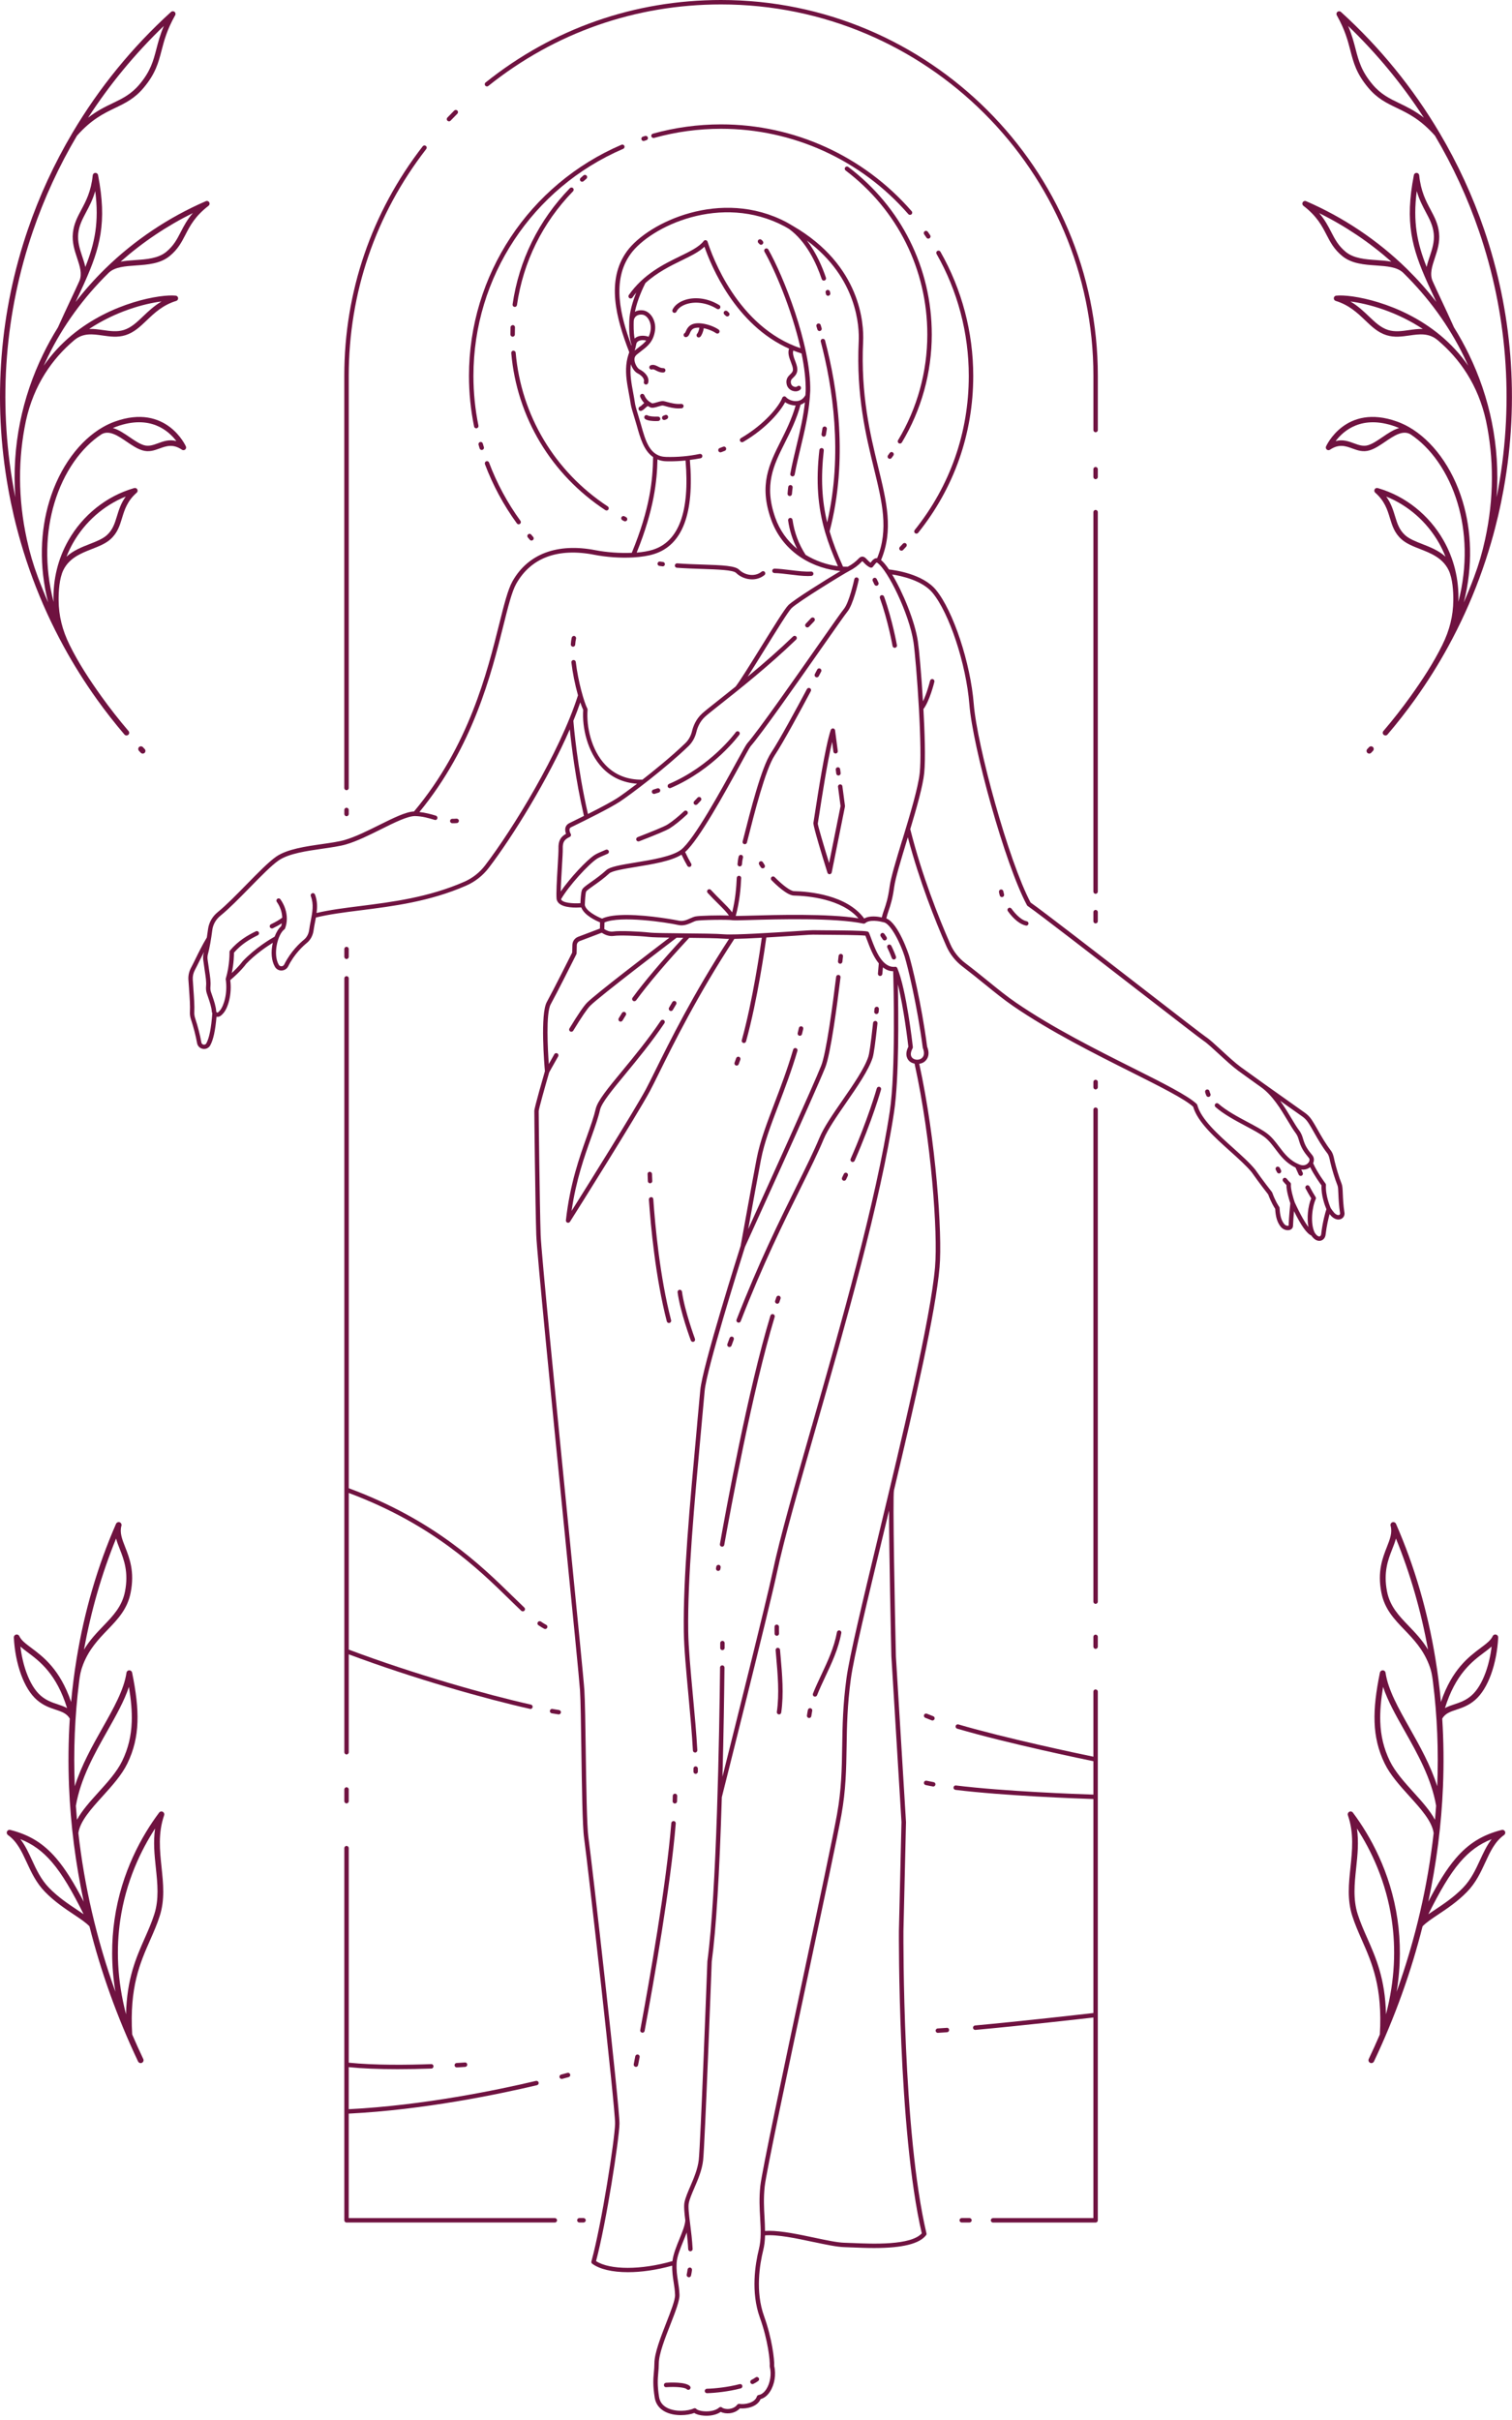 <svg width="200" height="320" viewBox="0 0 200 320" fill="none" xmlns="http://www.w3.org/2000/svg">
<g clip-path="url(#clip0_25_22301)">
<path fill-rule="evenodd" clip-rule="evenodd" d="M108.402 150.429C107.668 152.2 106.614 154.331 105.392 156.799C103.144 161.34 100.348 166.99 97.428 174.498C97.4 174.573 97.4 174.65 97.434 174.722C97.466 174.793 97.525 174.849 97.596 174.877C97.63 174.889 97.668 174.898 97.702 174.898C97.82 174.898 97.932 174.824 97.976 174.712C100.883 167.232 103.672 161.597 105.917 157.06L105.927 157.041C107.149 154.569 108.206 152.433 108.943 150.656C109.484 149.347 110.669 147.632 111.925 145.814C113.383 143.705 114.888 141.525 115.423 139.878C115.579 139.407 115.787 137.915 116.067 135.32C116.076 135.242 116.054 135.164 116.005 135.106C115.955 135.044 115.887 135.006 115.803 135C115.644 134.994 115.501 135.106 115.485 135.261C115.147 138.399 114.963 139.407 114.867 139.702C114.36 141.268 112.88 143.408 111.437 145.495C110.165 147.334 108.965 149.071 108.402 150.438V150.429ZM105.725 136.957C105.569 136.917 105.473 136.759 105.513 136.603C105.569 136.38 105.622 136.157 105.675 135.93C105.693 135.853 105.743 135.785 105.812 135.744C105.877 135.704 105.955 135.695 106.029 135.713C106.104 135.729 106.169 135.775 106.21 135.844C106.25 135.909 106.263 135.989 106.247 136.064C106.194 136.293 106.138 136.52 106.082 136.743C106.051 136.873 105.933 136.966 105.796 136.966C105.771 136.966 105.746 136.963 105.725 136.957ZM97.338 140.889C97.263 140.862 97.207 140.809 97.173 140.738C97.142 140.666 97.139 140.589 97.164 140.514C97.236 140.322 97.307 140.127 97.379 139.925C97.403 139.854 97.456 139.792 97.525 139.758C97.596 139.723 97.677 139.717 97.749 139.745C97.901 139.798 97.982 139.965 97.929 140.117C97.857 140.322 97.786 140.524 97.711 140.719C97.668 140.834 97.559 140.908 97.438 140.908C97.403 140.908 97.369 140.902 97.335 140.889H97.338ZM111.129 127.436C111.284 127.436 111.409 127.324 111.427 127.179L111.508 126.456C111.518 126.378 111.496 126.301 111.446 126.242C111.396 126.18 111.328 126.143 111.244 126.133C111.082 126.127 110.946 126.242 110.927 126.391L110.846 127.11C110.837 127.188 110.858 127.262 110.908 127.321C110.961 127.386 111.039 127.427 111.132 127.436H111.129ZM112.003 155.097C112.149 155.165 112.211 155.339 112.143 155.484L111.916 155.965C111.869 156.067 111.763 156.132 111.651 156.132C111.608 156.132 111.567 156.123 111.527 156.105C111.381 156.033 111.319 155.86 111.387 155.714L111.614 155.236C111.648 155.165 111.707 155.109 111.782 155.084C111.853 155.059 111.934 155.062 112.003 155.097ZM115.924 134.088C116.082 134.088 116.207 133.977 116.222 133.825L116.26 133.443C116.269 133.366 116.244 133.291 116.194 133.229C116.145 133.167 116.073 133.13 115.986 133.124C115.818 133.13 115.691 133.239 115.675 133.387L115.638 133.769C115.628 133.843 115.653 133.918 115.7 133.977C115.753 134.042 115.831 134.082 115.924 134.091V134.088ZM115.977 143.916C116.02 143.761 116.176 143.671 116.334 143.712C116.412 143.733 116.474 143.783 116.512 143.851C116.549 143.919 116.558 143.997 116.54 144.075C116.53 144.112 115.405 148.122 113.054 153.478C113.007 153.583 112.901 153.654 112.786 153.654C112.746 153.654 112.705 153.645 112.668 153.63C112.597 153.599 112.544 153.543 112.513 153.468C112.485 153.397 112.485 153.316 112.516 153.245C114.786 148.072 115.927 144.09 115.974 143.923L116.045 143.938L115.977 143.919V143.916ZM90.451 215.733C90.351 208.672 91.215 199.262 92.214 188.367V188.333L92.627 183.833C92.913 180.67 97.777 165.353 97.982 164.701V164.677C98.246 163.225 99.577 155.85 100.081 153.242C100.532 150.897 101.427 148.553 102.46 145.836C103.293 143.65 104.151 141.392 104.916 138.79C104.96 138.635 105.121 138.548 105.28 138.591C105.435 138.638 105.526 138.799 105.479 138.954C104.708 141.575 103.806 143.944 103.01 146.038C101.984 148.73 101.098 151.056 100.656 153.354C100.277 155.317 99.415 160.056 98.971 162.524C101.698 156.523 107.553 143.609 108.623 140.917C109.301 139.215 110.153 132.826 110.6 129.17C110.61 129.089 110.653 129.011 110.718 128.965C110.781 128.918 110.855 128.903 110.93 128.915C111.001 128.925 111.073 128.962 111.12 129.024C111.169 129.086 111.188 129.163 111.179 129.241C110.728 132.925 109.87 139.367 109.167 141.134C107.792 144.589 98.619 164.704 98.532 164.9L98.504 164.996C97.665 167.66 93.467 181.089 93.212 183.892L92.801 188.392C91.8 199.281 90.936 208.687 91.035 215.73C91.066 217.852 91.346 220.894 91.644 224.113C91.878 226.631 92.12 229.237 92.239 231.435C92.242 231.513 92.217 231.587 92.164 231.643C92.111 231.702 92.033 231.739 91.949 231.742C91.791 231.742 91.663 231.621 91.654 231.466C91.536 229.28 91.296 226.681 91.063 224.166C90.764 220.934 90.478 217.883 90.451 215.737V215.733ZM86.1 158.303C86.026 158.31 85.954 158.344 85.904 158.403C85.851 158.462 85.827 158.536 85.833 158.613C86.075 162.146 86.704 168.938 88.202 174.722C88.237 174.852 88.352 174.942 88.485 174.942C88.507 174.942 88.529 174.942 88.56 174.933C88.715 174.892 88.812 174.731 88.771 174.576C87.282 168.845 86.657 162.09 86.417 158.576C86.411 158.486 86.368 158.399 86.299 158.35C86.243 158.306 86.172 158.291 86.1 158.306V158.303ZM89.117 240.801C88.936 240.804 88.815 240.91 88.799 241.068C88.128 249.243 85.935 261.729 84.689 268.443C84.676 268.518 84.689 268.592 84.735 268.654C84.785 268.726 84.866 268.772 84.978 268.791C85.118 268.791 85.239 268.691 85.267 268.552C86.517 261.828 88.712 249.327 89.387 241.118C89.393 241.04 89.368 240.963 89.319 240.904C89.269 240.845 89.197 240.808 89.12 240.801H89.117ZM85.988 156.47C86.162 156.461 86.29 156.328 86.281 156.163C86.253 155.571 86.243 155.239 86.243 155.23C86.237 155.078 86.106 154.951 85.942 154.945C85.78 154.951 85.652 155.084 85.659 155.245C85.659 155.245 85.668 155.584 85.696 156.188C85.702 156.343 85.833 156.467 85.988 156.467V156.47ZM108.946 57.743H108.955C109.102 57.743 109.223 57.641 109.245 57.495C109.285 57.244 109.325 56.993 109.369 56.735C109.397 56.577 109.288 56.425 109.126 56.397C108.968 56.376 108.819 56.484 108.791 56.636C108.747 56.897 108.704 57.151 108.666 57.405C108.654 57.48 108.672 57.554 108.716 57.616C108.766 57.684 108.847 57.728 108.943 57.743H108.946ZM103.066 171.351C103.218 171.403 103.299 171.571 103.246 171.723L103.088 172.194C103.047 172.312 102.935 172.393 102.811 172.393C102.783 172.393 102.752 172.386 102.721 172.377C102.565 172.324 102.481 172.16 102.534 172.005L102.696 171.527C102.721 171.453 102.777 171.391 102.848 171.357C102.92 171.323 102.997 171.32 103.069 171.344L103.066 171.351ZM91.654 177.435C91.688 177.435 91.722 177.429 91.757 177.417C91.909 177.361 91.984 177.193 91.927 177.038C91.871 176.886 90.537 173.258 90.211 170.802C90.189 170.643 90.04 170.532 89.881 170.55C89.723 170.572 89.608 170.718 89.629 170.879C89.972 173.447 91.321 177.091 91.377 177.243C91.421 177.358 91.529 177.435 91.651 177.435H91.654ZM132.715 117.859C132.703 117.782 132.659 117.713 132.594 117.667C132.532 117.623 132.451 117.605 132.38 117.617C132.221 117.645 132.112 117.794 132.137 117.955C132.162 118.101 132.199 118.256 132.249 118.417C132.286 118.541 132.398 118.625 132.529 118.625C132.56 118.625 132.588 118.619 132.613 118.613C132.687 118.591 132.75 118.538 132.787 118.47C132.824 118.402 132.831 118.321 132.809 118.25C132.768 118.113 132.737 117.983 132.715 117.862V117.859ZM95.559 216.974C95.398 216.974 95.267 217.104 95.267 217.265V217.904C95.261 217.982 95.292 218.056 95.348 218.112C95.404 218.168 95.475 218.199 95.556 218.199C95.718 218.199 95.849 218.069 95.849 217.907V217.265C95.855 217.104 95.721 216.974 95.559 216.971V216.974ZM96.489 178.118C96.614 178.118 96.722 178.04 96.766 177.925C96.862 177.659 96.962 177.395 97.058 177.131C97.114 176.979 97.037 176.812 96.884 176.756C96.729 176.703 96.564 176.778 96.508 176.93C96.408 177.193 96.312 177.46 96.213 177.727C96.156 177.879 96.234 178.046 96.387 178.102C96.418 178.115 96.452 178.121 96.486 178.121L96.489 178.118ZM98.05 315.282C97.982 315.245 97.904 315.236 97.829 315.258C96.284 315.667 94.536 315.844 93.507 315.869C93.345 315.872 93.218 316.008 93.221 316.169C93.224 316.328 93.355 316.455 93.516 316.455C94.58 316.427 96.387 316.244 97.982 315.822C98.137 315.782 98.231 315.62 98.19 315.465C98.168 315.391 98.119 315.323 98.05 315.286V315.282ZM159.98 144.273C159.94 144.121 159.787 144.028 159.622 144.065C159.548 144.084 159.482 144.133 159.442 144.199C159.402 144.267 159.392 144.344 159.411 144.422C159.451 144.574 159.504 144.729 159.573 144.878C159.619 144.983 159.725 145.048 159.84 145.048C159.88 145.048 159.921 145.039 159.961 145.02C160.033 144.989 160.089 144.931 160.114 144.856C160.142 144.785 160.139 144.704 160.104 144.633C160.052 144.515 160.008 144.394 159.977 144.273H159.98ZM102.758 216.307C102.92 216.301 103.047 216.168 103.044 216.006C103.035 215.681 103.032 215.389 103.038 215.119C103.038 215.042 103.01 214.967 102.957 214.912C102.901 214.856 102.826 214.822 102.746 214.819C102.584 214.819 102.456 214.943 102.453 215.104C102.447 215.383 102.447 215.684 102.46 216.022C102.466 216.18 102.593 216.304 102.761 216.304L102.758 216.307ZM91.284 299.838C91.113 299.829 90.973 299.937 90.954 300.089C90.92 300.331 90.88 300.561 90.833 300.771C90.817 300.846 90.833 300.92 90.87 300.982C90.917 301.054 91.001 301.106 91.119 301.128C91.256 301.128 91.374 301.035 91.405 300.899C91.458 300.666 91.498 300.427 91.533 300.17C91.554 300.012 91.442 299.863 91.284 299.841V299.838ZM169.281 154.43C169.212 154.287 169.038 154.225 168.892 154.29C168.746 154.358 168.684 154.532 168.752 154.678C168.808 154.796 168.867 154.911 168.926 155.016C168.979 155.109 169.075 155.168 169.181 155.168C169.231 155.168 169.278 155.156 169.324 155.131C169.464 155.053 169.517 154.873 169.439 154.734C169.383 154.635 169.33 154.529 169.284 154.427L169.281 154.43ZM88.093 315.081C88.016 315.087 87.944 315.121 87.891 315.18C87.838 315.239 87.814 315.313 87.82 315.391C87.826 315.478 87.863 315.555 87.922 315.605C87.981 315.652 88.053 315.673 88.131 315.661C89.574 315.565 90.64 315.72 90.839 315.924C90.895 315.983 90.97 316.014 91.051 316.014C91.125 316.014 91.2 315.986 91.253 315.934C91.368 315.822 91.374 315.639 91.262 315.521C90.696 314.932 88.522 315.047 88.09 315.078L88.093 315.081ZM103.181 218.156C103.169 218.007 103.047 217.901 102.864 217.889C102.702 217.901 102.584 218.044 102.596 218.205L102.671 219.077C102.873 221.381 103.103 223.995 102.758 226.368C102.746 226.442 102.764 226.517 102.811 226.579C102.861 226.647 102.942 226.69 103.047 226.703C103.19 226.703 103.315 226.594 103.336 226.452C103.694 224.011 103.458 221.362 103.252 219.024L103.178 218.156H103.181ZM99.269 315.087C99.319 315.186 99.421 315.251 99.534 315.251C99.58 315.251 99.624 315.242 99.661 315.22C99.9 315.103 100.112 314.975 100.292 314.842C100.354 314.796 100.395 314.727 100.407 314.65C100.42 314.572 100.398 314.495 100.351 314.433C100.305 314.371 100.233 314.327 100.155 314.318C100.078 314.306 100 314.327 99.941 314.374C99.791 314.485 99.611 314.591 99.403 314.696C99.257 314.768 99.198 314.941 99.269 315.087ZM177.838 160.341C177.891 160.691 177.729 161.017 177.421 161.172C177.023 161.374 176.523 161.234 176.087 160.797C176.025 160.735 175.941 160.636 175.873 160.546C175.721 161.098 175.481 162.081 175.344 163.262C175.298 163.669 175.04 163.979 174.688 164.059C174.632 164.072 174.573 164.078 174.514 164.078C174.247 164.078 173.849 163.954 173.451 163.371C172.863 163.126 172.113 162.075 171.165 160.158C171.118 160.691 171.066 161.402 171.031 162.109C171.019 162.36 170.863 162.555 170.608 162.636C170.269 162.741 169.735 162.63 169.405 162.211C168.954 161.637 168.74 160.949 168.674 159.842C168.544 159.646 168.143 159.007 167.751 157.944C167.605 157.758 166.582 156.455 165.559 154.997C164.881 154.169 163.836 153.233 162.732 152.24C160.701 150.42 158.4 148.357 157.825 146.342C156.637 145.281 153.546 143.73 149.641 141.77C144.852 139.37 138.907 136.386 134.053 133.059C132.812 132.209 131.664 131.279 130.337 130.202L130.315 130.187C129.382 129.43 128.418 128.649 127.305 127.799C126.378 127.092 125.641 126.158 125.175 125.095C123.698 121.742 121.627 116.541 120.084 110.711L119.92 111.256C119.152 113.781 118.43 116.16 118.281 117.276C118.063 118.901 117.768 119.76 117.532 120.449C117.429 120.75 117.32 121.078 117.239 121.444C118.859 122.077 120.231 126.307 120.243 126.351C120.622 127.582 121.894 132.721 122.634 138.396C123.129 139.63 122.513 140.232 122.227 140.431C122.056 140.551 121.841 140.629 121.593 140.666C123.816 150.835 124.659 163.157 124.285 167.533C123.785 173.385 120.955 185.738 118.253 197.051C118.063 197.842 118.371 213.178 118.505 219.018L119.842 240.95L119.503 255.34C119.497 256.42 119.385 281.934 122.547 295.322C122.569 295.409 122.547 295.499 122.494 295.567C121.614 296.706 119.363 297.258 115.616 297.258C114.549 297.258 113.539 297.214 112.724 297.18H112.65C112.267 297.161 111.934 297.146 111.661 297.14C110.718 297.118 109.22 296.802 107.631 296.467H107.612C105.373 295.989 102.836 295.45 101.2 295.586C101.178 296.333 101.098 296.963 100.951 297.562C100.491 299.419 99.894 303.02 101.066 306.264C102.108 309.148 102.456 312.02 102.407 312.867C102.68 313.974 102.453 315.335 101.844 316.262C101.508 316.774 101.082 317.109 100.612 317.233C100.158 318.278 98.744 318.539 97.873 318.461C97.543 318.818 97.064 319.047 96.523 319.109C96.091 319.156 95.65 319.088 95.336 318.926C94.866 319.255 94.198 319.438 93.439 319.438C93.336 319.438 93.23 319.435 93.125 319.426C92.574 319.389 92.12 319.265 91.837 319.069C90.982 319.401 89.244 319.565 87.966 318.899C87.201 318.499 86.728 317.853 86.601 317.038C86.34 315.375 86.414 314.569 86.489 313.719C86.523 313.335 86.557 312.95 86.56 312.485C86.57 311.155 87.4 309.03 88.131 307.157C88.743 305.591 89.319 304.118 89.294 303.454C89.269 302.812 89.185 302.263 89.101 301.733C88.995 301.063 88.905 300.396 88.911 299.593C86.884 300.157 84.863 300.455 83.062 300.455C80.982 300.455 79.306 300.058 78.336 299.336C78.239 299.264 78.196 299.14 78.23 299.025C79.608 293.986 81.311 282.961 81.361 280.814C81.408 278.811 77.692 246.074 77.263 243.059C77.042 241.521 76.968 236.106 76.899 231.33V231.243C76.849 227.959 76.806 224.858 76.722 223.527C76.638 222.224 75.714 212.902 74.638 202.109L74.582 201.548C72.99 185.524 71.006 165.579 70.935 163.284C70.807 159.339 70.671 147.213 70.677 146.897C70.686 146.456 71.84 142.474 72.079 141.643C72.005 140.815 71.439 134.113 72.331 132.497C73.177 130.968 75.509 126.31 75.686 125.96L75.711 124.952C75.724 124.468 76.022 124.046 76.476 123.873L79.353 122.784L79.371 121.965C78.827 121.745 77.281 121.038 76.887 119.987C76.656 120.002 76.426 120.011 76.206 120.011C75.117 120.011 73.783 119.816 73.625 118.879C73.553 118.169 73.665 116.287 73.761 114.624C73.827 113.524 73.883 112.584 73.874 112.218C73.846 111.219 74.119 110.68 74.872 110.255C74.788 110.028 74.716 109.718 74.803 109.42C74.875 109.172 75.046 108.974 75.298 108.85L75.839 108.583C76.199 108.406 76.694 108.161 77.241 107.888C76.109 102.998 75.571 98.433 75.369 96.442C72.524 102.991 67.841 110.59 64.644 114.767C63.867 115.784 62.841 116.591 61.678 117.102C56.855 119.218 51.979 119.832 47.675 120.374C45.62 120.632 43.512 120.895 41.786 121.326C41.755 121.506 41.721 121.683 41.683 121.86L41.677 121.888C41.606 122.257 41.531 122.641 41.478 123.023C41.388 123.702 41.068 124.297 40.573 124.698C40.107 125.076 38.935 126.137 38.126 127.774C37.958 128.112 37.622 128.323 37.224 128.335C36.867 128.335 36.546 128.149 36.366 127.842C35.906 127.045 35.803 125.895 36.083 124.667C35.222 125.2 33.748 126.202 32.554 127.461C32.461 127.607 31.792 128.478 30.455 129.607C30.704 131.437 30.169 133.31 29.522 134.005C29.466 134.064 29.329 134.219 29.186 134.321C29.027 134.439 28.819 134.491 28.639 134.442C28.474 136.303 28.219 137.469 27.815 138.219C27.628 138.57 27.249 138.753 26.851 138.694C26.444 138.629 26.139 138.328 26.067 137.925C25.902 136.988 25.616 135.875 25.259 134.789C25.147 134.448 25.1 134.11 25.122 133.775C25.166 133.025 25.088 131.945 25.007 130.804V130.742C24.976 130.345 24.945 129.939 24.92 129.532C24.889 128.996 25.01 128.456 25.271 127.966C25.439 127.653 25.632 127.262 25.834 126.85L25.871 126.775C26.251 125.997 26.773 124.93 27.358 123.969C27.423 123.569 27.473 123.212 27.516 122.88C27.628 121.993 28.088 121.187 28.81 120.604C29.914 119.708 31.288 118.306 32.616 116.95C34.133 115.403 35.554 113.952 36.54 113.269C37.983 112.274 40.452 111.92 42.629 111.61C43.767 111.446 44.843 111.294 45.614 111.067C47.013 110.658 48.615 109.861 50.163 109.092C52.044 108.155 53.674 107.349 54.768 107.299C62.001 98.671 64.433 88.936 66.04 82.495C66.675 79.952 67.175 77.958 67.788 76.866C69.834 73.234 73.73 71.774 78.752 72.751C80.229 73.039 82.027 73.169 83.569 73.098C85.982 67.264 86.352 63.425 86.389 60.438C85.155 59.592 84.676 57.88 84.216 56.224C84.157 56.016 84.063 55.709 83.961 55.371C83.734 54.63 83.482 53.802 83.432 53.467C83.358 52.961 83.27 52.483 83.183 52.018L83.177 51.987C82.947 50.728 82.726 49.54 82.844 48.278C82.916 47.531 83.068 47.044 83.236 46.572C81.507 42.119 80.127 37.051 82.944 33.203C85.696 29.438 95.364 24.804 104.027 29.382C104.182 29.462 104.605 29.714 104.785 29.819L104.869 29.869C113.924 35.104 114.276 42.888 114.17 45.149C113.834 52.226 115.122 57.495 116.154 61.728C117.295 66.396 118.194 70.087 116.543 74.056C116.857 74.317 117.208 74.735 117.591 75.303C118.396 75.39 122.047 75.892 123.788 77.986C126.08 80.743 128.375 87.662 128.804 93.095C129.236 98.588 133.415 113.874 136.319 119.342C137.992 120.511 145.315 126.177 151.202 130.73L151.357 130.851C155.4 133.98 159.218 136.932 159.56 137.152C159.989 137.428 160.708 138.092 161.541 138.858C162.405 139.655 163.385 140.558 164.144 141.113C164.679 141.504 165.698 142.235 167.095 143.234C168.855 144.49 171.016 146.022 172.595 147.136C172.95 147.384 173.252 147.691 173.488 148.044C173.789 148.494 174.066 148.981 174.359 149.499C174.813 150.302 175.326 151.204 176.025 152.119C176.308 152.488 176.402 152.913 176.489 153.323L176.541 153.558C176.725 154.343 177.11 155.655 177.465 156.542C177.577 156.818 177.592 157.233 177.62 157.86C177.648 158.52 177.68 159.33 177.832 160.325L177.838 160.341ZM83.42 33.569C86.066 29.946 95.385 25.499 103.753 29.918C103.884 29.987 104.008 30.061 104.129 30.132C104.21 30.182 104.294 30.232 104.372 30.275C106.664 31.94 107.988 34.803 108.697 36.909C108.738 37.03 108.85 37.107 108.974 37.107C109.005 37.107 109.039 37.101 109.067 37.092C109.142 37.067 109.201 37.014 109.235 36.946C109.269 36.878 109.276 36.797 109.251 36.723C108.794 35.361 107.995 33.451 106.732 31.807C113.433 36.794 113.676 43.251 113.586 45.146C113.247 52.307 114.543 57.619 115.588 61.893C116.698 66.436 117.575 70.031 116.023 73.808C115.635 73.774 115.349 74.146 115.178 74.373L115.153 74.404C114.969 74.286 114.826 74.134 114.699 73.997C114.509 73.796 114.326 73.603 114.064 73.603C113.903 73.603 113.753 73.678 113.607 73.83C113.187 74.276 112.693 74.645 112.143 74.934C111.959 74.94 111.751 74.934 111.508 74.925C110.728 73.203 110.165 71.721 109.736 70.263C112.224 60.736 110.784 51.277 109.133 45.019C109.092 44.864 108.934 44.77 108.775 44.811C108.62 44.851 108.526 45.012 108.567 45.167C110.121 51.072 111.521 59.986 109.416 69.076C108.7 66.12 108.56 63.171 108.965 59.57C108.974 59.492 108.952 59.418 108.903 59.356C108.853 59.294 108.784 59.257 108.704 59.248C108.542 59.235 108.402 59.35 108.383 59.505C107.917 63.657 108.159 67.026 109.164 70.434C109.568 71.802 110.103 73.216 110.84 74.869C109.366 74.686 107.851 74.156 106.561 73.365C105.637 71.926 105.072 70.412 104.829 68.734C104.817 68.654 104.773 68.579 104.705 68.533C104.642 68.489 104.568 68.474 104.496 68.486C104.419 68.499 104.35 68.539 104.304 68.601C104.257 68.663 104.238 68.741 104.248 68.818C104.437 70.145 104.829 71.377 105.442 72.577C104.098 71.479 103.125 70.093 102.547 68.446C101.023 64.117 102.326 61.521 103.834 58.516C104.552 57.086 105.364 55.467 105.896 53.51C106.091 53.448 106.287 53.34 106.471 53.197C106.278 55.03 105.858 56.866 105.37 58.897C105.075 60.125 104.767 61.397 104.537 62.653C104.524 62.727 104.537 62.802 104.583 62.864C104.633 62.935 104.714 62.981 104.826 62.997C104.966 62.997 105.087 62.898 105.115 62.758C105.345 61.521 105.647 60.262 105.942 59.03C106.452 56.906 106.925 54.834 107.093 52.828C107.105 52.673 107.171 51.854 107.174 51.687C107.289 45.589 103.557 36.357 101.629 32.992C101.552 32.852 101.371 32.803 101.228 32.883C101.16 32.923 101.11 32.986 101.091 33.06C101.073 33.134 101.082 33.215 101.119 33.28C102.332 35.395 104.686 40.711 105.889 46.045C97.55 43.229 94.185 33.823 93.591 31.959C93.557 31.857 93.47 31.779 93.367 31.761C93.258 31.736 93.146 31.779 93.081 31.869C92.481 32.651 91.302 33.227 89.925 33.897C87.786 34.939 85.124 36.239 83.18 39.011C83.087 39.145 83.121 39.325 83.252 39.418C83.382 39.511 83.566 39.48 83.659 39.346C83.815 39.126 83.98 38.906 84.163 38.686C83.725 39.774 83.267 41.201 83.236 42.485C83.218 43.279 83.187 44.606 83.544 45.62C83.538 45.648 83.532 45.676 83.525 45.704C82.098 41.871 80.851 37.086 83.42 33.575V33.569ZM84.278 44.538C84.763 44.321 85.376 44.377 85.796 44.529C85.935 44.24 86.026 43.933 86.069 43.589C86.19 42.665 85.662 41.703 84.984 41.61C84.922 41.601 84.859 41.598 84.791 41.598C84.527 41.598 84.297 41.675 84.126 41.821C83.933 41.983 83.83 42.215 83.824 42.494C83.812 42.966 83.79 43.924 83.942 44.764C84.042 44.668 84.154 44.594 84.281 44.538H84.278ZM85.481 45.034C85.345 44.997 85.186 44.975 85.027 44.975C84.85 44.975 84.67 45.003 84.517 45.071C84.284 45.174 84.163 45.354 84.135 45.636C84.085 45.906 84.02 46.132 83.948 46.358C84.017 46.303 84.085 46.25 84.147 46.2C84.216 46.148 84.284 46.095 84.353 46.039C84.43 45.974 84.514 45.909 84.598 45.844L84.636 45.816C84.912 45.602 85.22 45.363 85.484 45.031L85.481 45.034ZM86.965 60.752C86.912 63.499 86.535 67.367 84.216 73.073C85.058 73.002 85.774 72.875 86.349 72.695C89.794 71.615 91.253 67.643 90.681 60.891C89.972 60.966 89.269 61 88.594 61C88.432 61 88.271 61 88.109 60.993C87.714 60.984 87.347 60.907 86.965 60.752ZM27.292 137.965C27.684 137.236 27.93 136.008 28.085 133.986C28.079 133.974 28.076 133.964 28.07 133.952C28.048 133.905 28.023 133.853 28.02 133.791C27.97 133.158 27.753 132.519 27.519 131.843C27.46 131.672 27.404 131.508 27.352 131.347C27.258 131.065 27.227 130.745 27.258 130.398C27.308 129.833 27.221 129.244 27.084 128.354C27.022 127.945 26.953 127.479 26.882 126.921C26.845 126.617 26.866 126.31 26.947 126.016C26.96 125.975 26.969 125.929 26.981 125.882C26.785 126.261 26.59 126.654 26.391 127.055C26.145 127.557 25.955 127.938 25.781 128.264C25.57 128.658 25.473 129.089 25.498 129.517C25.523 129.933 25.554 130.345 25.582 130.745V130.782C25.666 131.955 25.744 133.046 25.7 133.828C25.685 134.088 25.722 134.358 25.809 134.625C26.176 135.741 26.468 136.883 26.636 137.844C26.677 138.077 26.876 138.126 26.935 138.136C27.006 138.148 27.187 138.154 27.289 137.962L27.292 137.965ZM64.168 114.432C63.45 115.372 62.502 116.116 61.432 116.588C56.687 118.669 51.855 119.276 47.579 119.816C45.623 120.061 43.602 120.315 41.876 120.725C41.966 120.049 42.007 119.18 41.662 118.284C41.602 118.132 41.438 118.058 41.282 118.117C41.133 118.175 41.055 118.343 41.114 118.495C41.531 119.58 41.323 120.641 41.102 121.773C41.027 122.161 40.946 122.558 40.894 122.967C40.825 123.497 40.576 123.956 40.2 124.263C39.703 124.667 38.459 125.795 37.597 127.535C37.526 127.678 37.392 127.765 37.234 127.771C37.078 127.777 36.951 127.706 36.873 127.569C36.052 126.152 36.761 123.51 37.61 122.896C37.657 122.862 37.691 122.815 37.709 122.765C37.855 122.384 37.933 121.962 37.94 121.509C37.943 120.604 37.653 119.711 37.094 118.92C37 118.786 36.82 118.755 36.686 118.848C36.556 118.942 36.522 119.124 36.615 119.255C37.059 119.884 37.305 120.607 37.333 121.345C36.938 121.64 36.462 121.916 35.841 122.216C35.694 122.288 35.635 122.462 35.704 122.607C35.772 122.747 35.956 122.812 36.096 122.744C36.562 122.517 36.941 122.31 37.277 122.092C37.255 122.223 37.23 122.356 37.19 122.477C36.873 122.741 36.565 123.228 36.326 123.854C35.865 124.111 33.779 125.33 32.09 127.117C32.041 127.185 31.605 127.79 30.657 128.664C30.931 127.386 30.949 126.32 30.949 125.972C31.951 124.815 33.101 124.161 34.099 123.671C34.171 123.637 34.224 123.578 34.248 123.504C34.273 123.429 34.27 123.352 34.233 123.28C34.199 123.209 34.136 123.156 34.062 123.131C33.987 123.107 33.91 123.113 33.841 123.15C32.762 123.677 31.515 124.391 30.43 125.681C30.383 125.736 30.361 125.805 30.361 125.879C30.361 125.895 30.408 127.603 29.861 129.424L29.855 129.439V129.455C30.144 131.356 29.59 133.028 29.102 133.608C29.059 133.66 28.928 133.8 28.832 133.871C28.779 133.912 28.729 133.902 28.695 133.884C28.642 133.859 28.608 133.809 28.602 133.747C28.546 133.034 28.315 132.358 28.067 131.644L28.039 131.564C27.992 131.43 27.948 131.297 27.902 131.164C27.834 130.956 27.812 130.72 27.837 130.447C27.892 129.812 27.799 129.198 27.659 128.267C27.6 127.883 27.529 127.402 27.457 126.85C27.429 126.62 27.445 126.394 27.504 126.171C27.706 125.433 27.921 124.239 28.082 122.979C28.175 122.244 28.561 121.568 29.164 121.081C30.306 120.157 31.689 118.74 33.039 117.366C34.522 115.853 35.921 114.423 36.857 113.778C38.182 112.863 40.573 112.522 42.697 112.218C43.857 112.05 44.952 111.895 45.766 111.66C47.212 111.238 48.829 110.435 50.396 109.656L50.418 109.644C52.212 108.751 53.907 107.91 54.893 107.91C55.875 107.932 56.681 108.174 57.464 108.406L57.517 108.422C57.666 108.465 57.806 108.378 57.853 108.217C57.872 108.149 57.865 108.075 57.828 108.009C57.785 107.932 57.713 107.87 57.629 107.848C56.951 107.647 56.273 107.46 55.474 107.377C62.589 98.718 65.002 89.067 66.597 82.672C67.219 80.181 67.71 78.212 68.289 77.189C70.232 73.74 73.808 72.419 78.628 73.362C80.251 73.678 82.123 73.805 83.765 73.709C84.838 73.647 85.764 73.498 86.517 73.262C90.264 72.087 91.859 67.9 91.253 60.817C91.725 60.755 92.207 60.693 92.674 60.596C92.832 60.562 92.932 60.407 92.901 60.249C92.87 60.097 92.724 59.998 92.556 60.023C91.103 60.327 89.611 60.46 88.118 60.42C85.96 60.37 85.41 58.392 84.772 56.103C84.716 55.901 84.629 55.613 84.533 55.296L84.514 55.234C84.309 54.555 84.051 53.712 84.007 53.417C83.93 52.89 83.84 52.397 83.749 51.916C83.516 50.648 83.314 49.55 83.426 48.368C83.432 48.3 83.438 48.232 83.448 48.163C83.622 48.694 83.97 49.184 84.331 49.364C84.822 49.609 85.292 50.058 85.167 50.477C85.121 50.632 85.211 50.793 85.366 50.84C85.519 50.886 85.683 50.796 85.73 50.641C85.951 49.897 85.317 49.199 84.592 48.84C84.287 48.691 83.902 47.996 83.924 47.49C83.939 47.1 84.163 46.932 84.499 46.675C84.57 46.619 84.645 46.563 84.72 46.501C84.803 46.43 84.894 46.361 84.987 46.29C85.64 45.785 86.452 45.155 86.644 43.676C86.809 42.41 86.066 41.179 85.055 41.04C84.657 40.987 84.29 41.052 83.98 41.229C84.322 39.563 85.118 37.923 85.37 37.43C86.949 36.003 88.737 35.132 90.174 34.431C91.402 33.832 92.466 33.314 93.184 32.626C94.051 35.135 97.263 42.953 104.375 46.104C104.16 46.681 104.403 47.32 104.621 47.887C104.751 48.225 104.873 48.548 104.885 48.808C104.901 49.134 104.745 49.286 104.527 49.5C104.263 49.761 103.899 50.114 104.061 50.834C104.157 51.255 104.471 51.578 104.904 51.699C105.016 51.73 105.128 51.748 105.236 51.748C105.494 51.748 105.721 51.662 105.874 51.504C105.986 51.389 105.986 51.203 105.868 51.091C105.753 50.979 105.566 50.983 105.454 51.097C105.386 51.165 105.221 51.184 105.062 51.141C104.838 51.079 104.677 50.917 104.63 50.709C104.54 50.309 104.689 50.164 104.935 49.925C105.171 49.695 105.498 49.379 105.466 48.787C105.448 48.433 105.311 48.073 105.165 47.689C104.966 47.171 104.813 46.709 104.932 46.349C105.314 46.501 105.675 46.628 106.026 46.74C106.415 48.626 106.598 50.291 106.573 51.696C106.573 51.807 106.561 51.922 106.552 52.034C106.545 52.108 106.539 52.186 106.533 52.26C106.269 52.722 105.902 52.983 105.442 53.035C104.86 53.104 104.229 52.822 103.977 52.521C103.909 52.437 103.8 52.397 103.703 52.418C103.601 52.437 103.517 52.505 103.479 52.601C103.069 53.668 101.219 56.059 98.007 57.936C97.867 58.016 97.82 58.196 97.901 58.336C97.979 58.469 98.162 58.519 98.302 58.441C101.486 56.58 103.268 54.301 103.853 53.184C104.241 53.454 104.761 53.615 105.246 53.619C104.72 55.442 103.933 57.008 103.299 58.274C101.732 61.397 100.376 64.095 101.984 68.657C103.623 73.309 107.901 75.241 111.169 75.508C109.273 76.64 105 79.297 104.272 80.026C103.79 80.51 102.279 82.951 100.678 85.534L100.65 85.578C99.282 87.783 97.87 90.065 97.301 90.788C96.427 91.492 95.615 92.137 94.938 92.673C93.933 93.467 93.209 94.041 92.86 94.361C92.049 95.108 91.694 96.032 91.539 96.68C91.393 97.301 91.088 97.846 90.659 98.262C88.759 100.098 86.29 102.073 84.978 103.097C82.991 103.131 81.333 102.47 80.071 101.137C78.199 99.158 77.543 96.054 77.72 93.858C77.726 93.802 77.714 93.746 77.689 93.697C77.266 92.894 76.461 90.093 76.162 87.531C76.143 87.379 76.007 87.268 75.839 87.274C75.677 87.293 75.562 87.438 75.581 87.597C75.736 88.939 76.056 90.521 76.454 91.942C74.02 99.561 67.797 109.687 64.153 114.451L64.168 114.432ZM75.842 95.316C75.898 96.007 76.358 101.487 77.77 107.637C79.666 106.682 80.976 105.972 81.663 105.525C82.198 105.175 83.187 104.458 84.269 103.633C82.418 103.506 80.87 102.793 79.66 101.515C77.692 99.437 76.98 96.181 77.145 93.867C77.03 93.635 76.899 93.303 76.759 92.878C76.486 93.678 76.174 94.497 75.842 95.316ZM88.939 298.991C84.807 300.179 80.677 300.179 78.843 298.991C80.211 293.862 81.89 282.936 81.94 280.839C81.989 278.724 78.283 246.139 77.835 242.985C77.624 241.499 77.546 236.143 77.477 231.42V231.333C77.431 228.157 77.384 224.873 77.297 223.502C77.213 222.175 76.274 212.722 75.186 201.774L75.173 201.66C73.575 185.576 71.585 165.564 71.513 163.281C71.386 159.358 71.249 147.244 71.255 146.928C71.261 146.658 72.073 143.764 72.639 141.811C72.645 141.801 73.127 140.921 73.83 139.692C73.908 139.553 73.861 139.373 73.721 139.295C73.656 139.255 73.575 139.246 73.503 139.264C73.426 139.283 73.36 139.333 73.323 139.404C73.04 139.903 72.788 140.347 72.592 140.7C72.462 138.874 72.185 133.995 72.844 132.798C73.65 131.341 75.798 127.058 76.221 126.217L76.24 126.183C76.258 126.146 76.271 126.102 76.271 126.059L76.296 124.986C76.302 124.741 76.454 124.527 76.681 124.44L79.595 123.336C79.866 123.516 80.497 123.869 81.196 123.758C81.93 123.643 84.424 123.736 85.823 123.891C86.308 123.947 87.45 123.969 88.55 123.984C86.069 125.876 78.783 131.449 77.658 132.578C77.216 133.021 76.433 134.169 75.326 135.989C75.285 136.058 75.273 136.135 75.291 136.21C75.31 136.284 75.357 136.349 75.422 136.389C75.553 136.47 75.745 136.424 75.826 136.29C76.893 134.535 77.667 133.394 78.075 132.987C79.321 131.734 88.998 124.378 89.502 123.994L90.376 124.003C87.459 127.169 85.264 129.762 83.672 131.93C83.575 132.06 83.606 132.243 83.734 132.339C83.861 132.432 84.051 132.401 84.144 132.277C85.792 130.032 88.09 127.327 91.166 124.012C92.997 124.031 94.85 124.052 95.743 124.127C95.911 124.142 96.144 124.149 96.436 124.152C91.657 131.502 88.532 137.819 86.654 141.618C86.141 142.651 85.736 143.47 85.435 144.034C83.97 146.751 77.885 156.505 75.606 160.124C76.193 156.046 77.303 152.938 78.202 150.414C78.693 149.04 79.116 147.852 79.368 146.754C79.583 145.824 80.979 144.133 82.745 141.994L82.757 141.978C84.287 140.123 86.194 137.816 87.888 135.298C87.932 135.233 87.947 135.155 87.932 135.081C87.916 135.003 87.873 134.938 87.807 134.895C87.742 134.851 87.664 134.836 87.587 134.851C87.509 134.867 87.444 134.91 87.4 134.975C85.718 137.472 83.824 139.767 82.294 141.621C80.407 143.907 79.045 145.557 78.799 146.624C78.55 147.694 78.13 148.869 77.645 150.231C76.641 153.05 75.388 156.56 74.856 161.364C74.841 161.501 74.921 161.628 75.049 161.671C75.17 161.718 75.323 161.668 75.394 161.554C76.246 160.226 84.25 147.461 85.948 144.313C86.259 143.736 86.666 142.912 87.185 141.863C89.085 138.024 92.26 131.604 97.136 124.152C98.013 124.136 99.204 124.087 100.768 124C100.572 125.405 99.577 132.283 98.119 137.546C98.097 137.621 98.106 137.701 98.147 137.77C98.184 137.838 98.249 137.887 98.324 137.909C98.498 137.953 98.641 137.853 98.684 137.704C100.211 132.2 101.219 125.032 101.365 123.966C102.472 123.901 103.7 123.826 105.118 123.733L105.905 123.68C106.72 123.624 107.422 123.578 107.537 123.59C107.671 123.597 108.197 123.6 108.862 123.603H108.918C110.473 123.612 113.673 123.631 114.472 123.724C114.54 123.897 114.615 124.093 114.693 124.304C115.041 125.234 115.513 126.506 116.244 127.389C116.229 127.588 116.185 128.066 116.126 128.742C116.12 128.819 116.142 128.891 116.191 128.949C116.244 129.011 116.322 129.052 116.418 129.058C116.568 129.058 116.698 128.94 116.711 128.791C116.742 128.444 116.767 128.149 116.788 127.917C117.221 128.258 117.665 128.425 118.144 128.425C118.194 130.06 118.505 141.593 117.69 146.987C115.915 158.747 111.194 175.252 107.401 188.516L107.469 188.535H107.391C105.103 196.539 103.125 203.452 102.205 207.834C101.412 211.599 97.114 228.762 95.566 234.934C95.718 229.233 95.793 223.967 95.83 220.503C95.83 220.342 95.703 220.212 95.538 220.209C95.379 220.209 95.245 220.339 95.245 220.497C95.152 229.128 94.804 250.192 93.569 259.347C93.532 260.333 92.661 283.559 92.428 285.612C92.291 286.819 91.769 288.034 91.306 289.11C90.973 289.886 90.659 290.615 90.537 291.238C90.438 291.759 90.534 292.661 90.65 293.604C90.612 294.259 90.245 295.152 89.86 296.098C89.499 296.979 89.051 298.07 88.948 298.991H88.939ZM119.245 240.972L117.908 219.018C117.855 216.689 117.6 205.189 117.6 199.737C117.317 200.909 117.04 202.069 116.767 203.198L116.76 203.223C114.714 211.72 112.948 219.061 112.55 221.967C112.071 225.49 112.025 228.281 111.984 230.983C111.937 233.91 111.894 236.674 111.291 240.02C110.793 242.774 108.899 251.696 106.894 261.14L106.881 261.199C104.291 273.393 101.356 287.216 101.147 289.135C100.983 290.677 101.057 291.995 101.129 293.272C101.157 293.787 101.188 294.389 101.194 295.006C101.365 294.994 101.548 294.987 101.735 294.987C103.433 294.987 105.7 295.465 107.724 295.893C109.294 296.225 110.774 296.538 111.664 296.56C111.937 296.566 112.27 296.582 112.653 296.597H112.712C115.433 296.715 120.47 296.932 121.928 295.319C118.754 281.683 118.9 255.598 118.903 255.337L119.242 240.972H119.245ZM123.688 167.489C123.098 174.412 119.27 190.3 116.198 203.061L116.191 203.089C114.142 211.602 112.373 218.953 111.972 221.89C111.487 225.444 111.443 228.257 111.399 230.983C111.353 233.885 111.309 236.627 110.715 239.917C110.218 242.678 108.324 251.597 106.318 261.037C103.595 273.861 100.777 287.123 100.569 289.073C100.398 290.664 100.479 292.069 100.55 293.307C100.634 294.801 100.709 296.088 100.379 297.425C99.903 299.348 99.288 303.076 100.513 306.465C101.586 309.436 101.878 312.212 101.816 312.87C101.816 312.904 101.816 312.938 101.825 312.969C102.074 313.921 101.878 315.143 101.353 315.943C101.154 316.244 100.818 316.619 100.351 316.694C100.242 316.709 100.149 316.79 100.115 316.895C99.841 317.76 98.482 317.984 97.798 317.866C97.693 317.853 97.584 317.894 97.519 317.978C97.204 318.393 96.719 318.502 96.458 318.533C96.032 318.582 95.656 318.477 95.507 318.35C95.395 318.254 95.23 318.26 95.121 318.356C94.633 318.796 93.762 318.895 93.165 318.849C92.549 318.809 92.198 318.644 92.114 318.545C92.058 318.48 91.974 318.443 91.89 318.443C91.847 318.443 91.803 318.452 91.763 318.471C91.051 318.815 89.387 318.985 88.237 318.387C87.633 318.074 87.279 317.59 87.179 316.954C86.93 315.363 86.999 314.594 87.073 313.763C87.108 313.381 87.142 312.984 87.145 312.494C87.154 311.272 87.963 309.204 88.681 307.362C89.34 305.675 89.906 304.22 89.878 303.439C89.853 302.766 89.766 302.204 89.679 301.649C89.561 300.899 89.452 300.191 89.502 299.233C89.546 298.393 89.978 297.338 90.398 296.315C90.541 295.964 90.699 295.577 90.836 295.205C90.914 295.874 90.995 296.631 91.032 297.413C91.041 297.568 91.169 297.692 91.327 297.689C91.498 297.679 91.626 297.546 91.617 297.382C91.558 296.219 91.418 295.084 91.29 294.079C91.141 292.875 91.01 291.837 91.107 291.34C91.212 290.785 91.517 290.078 91.837 289.334C92.316 288.224 92.857 286.964 93.003 285.671C93.246 283.513 94.135 259.611 94.145 259.381C94.723 255.114 95.171 247.798 95.479 237.647C95.541 237.399 101.797 212.579 102.77 207.952C103.691 203.573 105.665 196.673 107.957 188.662C111.754 175.385 116.48 158.862 118.259 147.064C118.931 142.608 118.85 134.181 118.763 130.171C119.547 133.27 120.081 137.779 120.153 138.412C119.587 139.519 120.072 140.127 120.308 140.337C120.473 140.486 120.694 140.586 120.974 140.644C123.21 150.792 124.062 163.107 123.685 167.483L123.688 167.489ZM119.674 126.527C120.05 127.743 121.31 132.851 122.062 138.557C122.317 139.202 122.255 139.699 121.879 139.959C121.534 140.204 121.002 140.179 120.7 139.909C120.399 139.64 120.405 139.181 120.713 138.616C120.741 138.564 120.753 138.505 120.747 138.446C120.713 138.139 119.898 130.863 118.685 128L118.67 127.976C118.629 127.923 118.614 127.904 118.583 127.883C118.542 127.855 118.499 127.845 118.461 127.839H118.452H118.443C116.714 128.05 115.827 125.684 115.243 124.118L115.237 124.099C115.134 123.823 115.038 123.562 114.947 123.348C114.913 123.265 114.839 123.203 114.752 123.178C114.282 123.054 111.583 123.029 108.859 123.014C108.203 123.01 107.687 123.007 107.559 123.001C107.422 122.992 106.788 123.032 105.529 123.113L105.075 123.144C102.519 123.311 97.204 123.656 95.787 123.544C94.745 123.457 92.472 123.438 90.457 123.42C88.439 123.401 86.532 123.386 85.886 123.311C84.601 123.169 81.971 123.045 81.103 123.178C80.621 123.252 80.145 122.995 79.934 122.855L79.956 121.978C82.064 121.047 88.196 121.971 89.667 122.303C89.825 122.341 89.984 122.359 90.143 122.359C90.69 122.359 91.159 122.148 91.542 121.975C91.753 121.878 91.952 121.789 92.12 121.754C92.72 121.633 96.306 121.578 96.915 121.683C97.102 121.714 97.752 121.695 99.204 121.655C102.854 121.553 110.451 121.336 114.214 122.133C114.31 122.139 114.369 122.127 114.434 122.083C114.997 121.553 116.331 121.801 116.816 121.944C117.796 121.993 119.18 124.908 119.677 126.527H119.674ZM119.351 111.089C120.336 107.842 121.456 104.164 121.661 102.173C121.813 100.7 121.773 97.691 121.552 93.703C121.338 89.833 121.011 86.126 120.834 84.914C120.29 81.227 117.423 75.331 116.03 74.41C115.967 74.37 115.927 74.345 115.641 74.723C115.576 74.807 115.51 74.891 115.445 74.968C115.358 75.064 115.221 75.095 115.106 75.042C114.714 74.872 114.456 74.599 114.266 74.4C114.223 74.354 114.114 74.239 114.061 74.202C114.052 74.208 114.043 74.221 114.027 74.233C113.539 74.751 112.973 75.173 112.348 75.489C111.654 75.84 105.519 79.598 104.695 80.423C104.257 80.864 102.687 83.4 101.166 85.857C100.336 87.197 99.546 88.471 98.899 89.476C101.222 87.556 103.19 85.813 104.904 84.157C105.022 84.046 105.205 84.049 105.317 84.163C105.373 84.219 105.401 84.294 105.398 84.371C105.398 84.449 105.364 84.523 105.308 84.576C101.704 88.055 97.708 91.216 95.32 93.105C94.353 93.871 93.597 94.466 93.261 94.773C92.559 95.418 92.248 96.231 92.114 96.795C91.94 97.524 91.579 98.169 91.072 98.659C88.084 101.546 83.339 105.125 81.974 106.015C80.646 106.881 77.446 108.456 76.078 109.126L75.54 109.389C75.434 109.442 75.372 109.51 75.344 109.603C75.282 109.814 75.413 110.134 75.487 110.255C75.531 110.326 75.54 110.41 75.515 110.49C75.49 110.571 75.434 110.636 75.36 110.67C74.623 111.018 74.415 111.365 74.439 112.224C74.449 112.615 74.393 113.558 74.327 114.652C74.265 115.707 74.188 116.981 74.169 117.884C75.379 116.122 77.589 113.738 78.668 113.046C78.895 112.9 79.374 112.677 80.136 112.361C80.208 112.33 80.285 112.33 80.36 112.361C80.435 112.392 80.491 112.447 80.522 112.519C80.553 112.59 80.553 112.671 80.522 112.742C80.491 112.813 80.435 112.872 80.363 112.9C79.648 113.198 79.185 113.412 78.986 113.539C77.872 114.252 75.226 117.137 74.212 118.907C74.386 119.404 75.808 119.494 76.775 119.432C76.793 118.988 76.843 118.067 76.971 117.71C77.073 117.422 77.421 117.168 78.199 116.619C78.79 116.203 79.517 115.685 80.198 115.059C80.69 114.603 82.157 114.364 84.017 114.057C86.203 113.7 88.924 113.254 90.084 112.361C91.797 111.042 95.438 104.39 97.397 100.817C98.287 99.195 98.688 98.47 98.837 98.299C100.292 96.637 104.857 90.118 108.187 85.361L108.305 85.193C110.069 82.678 111.34 80.861 111.617 80.532C112.329 79.685 112.979 76.711 113.007 76.584C113.041 76.422 113.194 76.323 113.355 76.357C113.514 76.391 113.617 76.547 113.582 76.705C113.511 77.037 112.867 79.961 112.068 80.91C111.804 81.223 110.432 83.183 108.694 85.664L108.669 85.698C105.33 90.468 100.756 97 99.278 98.687C99.16 98.823 98.498 100.033 97.913 101.103C95.88 104.815 92.484 111.011 90.628 112.664C90.895 113.241 91.156 113.744 91.427 114.2C91.508 114.339 91.461 114.519 91.321 114.6C91.184 114.68 90.998 114.628 90.92 114.494C90.671 114.069 90.426 113.595 90.149 113.012C88.778 113.871 86.302 114.277 84.113 114.634C82.565 114.888 80.963 115.152 80.599 115.487C79.9 116.132 79.16 116.659 78.563 117.078L78.541 117.093C78.155 117.366 77.571 117.775 77.527 117.903C77.431 118.172 77.372 119.109 77.356 119.673C77.499 120.446 78.892 121.178 79.635 121.469C80.397 121.112 81.576 120.985 82.863 120.985C85.979 120.985 89.732 121.726 89.782 121.739C90.351 121.866 90.824 121.652 91.281 121.447C91.529 121.336 91.757 121.233 91.987 121.187C92.552 121.072 95.165 121.016 96.424 121.066C96.125 120.629 95.637 120.132 94.997 119.497C94.577 119.078 94.101 118.607 93.607 118.07C93.554 118.014 93.526 117.94 93.529 117.859C93.532 117.782 93.566 117.71 93.622 117.658C93.678 117.605 93.753 117.577 93.831 117.58C93.908 117.583 93.98 117.617 94.036 117.676C94.533 118.216 95.018 118.697 95.41 119.084C95.995 119.667 96.505 120.176 96.85 120.641C97.279 118.904 97.397 117.366 97.456 116.085C97.463 115.93 97.593 115.806 97.749 115.806C97.923 115.812 98.05 115.949 98.041 116.113C97.982 117.416 97.845 119.155 97.32 121.122C97.655 121.122 98.203 121.103 98.828 121.088L99.17 121.078C102.553 120.982 109.534 120.784 113.551 121.432C111.309 118.845 106.844 118.464 105.006 118.42C104.117 118.399 102.64 116.991 102.049 116.383C101.937 116.268 101.94 116.082 102.055 115.97C102.173 115.859 102.357 115.862 102.469 115.977C103.548 117.081 104.574 117.828 105.019 117.837C107.062 117.887 112.037 118.337 114.313 121.457C115.041 121.035 116.129 121.199 116.639 121.314C116.723 120.945 116.832 120.632 116.956 120.272C117.199 119.574 117.469 118.78 117.678 117.211C117.833 116.048 118.527 113.759 119.332 111.114V111.098L119.351 111.089ZM174.76 163.197C174.741 163.352 174.66 163.467 174.551 163.492C174.408 163.532 174.153 163.39 173.898 162.989C173.289 161.737 173.569 159.566 174.038 158.561C174.079 158.471 174.072 158.365 174.02 158.282C173.771 157.891 173.5 157.419 173.214 156.883C173.177 156.812 173.115 156.762 173.04 156.74C173.012 156.731 172.984 156.728 172.956 156.728C172.909 156.728 172.86 156.74 172.819 156.762C172.751 156.799 172.701 156.858 172.676 156.933C172.655 157.007 172.661 157.088 172.698 157.156C172.959 157.646 173.211 158.086 173.444 158.462C173 159.525 172.854 161.06 173.071 162.248C172.679 161.74 172.082 160.778 171.252 158.976C171.094 158.517 170.692 157.199 170.758 156.613C170.767 156.514 170.73 156.418 170.655 156.356C170.534 156.253 170.36 156.067 170.182 155.847C170.083 155.723 169.896 155.701 169.772 155.801C169.71 155.85 169.672 155.918 169.663 155.996C169.654 156.074 169.676 156.151 169.725 156.21C169.884 156.405 170.036 156.576 170.164 156.7C170.145 157.491 170.577 158.815 170.677 159.113C170.636 159.5 170.506 160.788 170.453 162.071C170.453 162.071 170.447 162.075 170.431 162.081C170.307 162.121 170.033 162.062 169.868 161.851C169.483 161.361 169.312 160.766 169.256 159.727C169.253 159.668 169.234 159.615 169.197 159.569C169.116 159.454 168.696 158.834 168.286 157.702C168.273 157.671 168.258 157.643 168.239 157.618C168.124 157.472 167.076 156.139 166.025 154.647C165.31 153.769 164.249 152.82 163.124 151.806C161.124 150.014 158.857 147.982 158.369 146.109C158.357 146.056 158.326 146.007 158.285 145.969C157.088 144.853 153.926 143.265 149.921 141.255L149.896 141.243C145.135 138.855 139.208 135.884 134.385 132.575C133.157 131.734 132.016 130.807 130.694 129.734L130.663 129.709C129.733 128.956 128.773 128.177 127.659 127.331C126.81 126.685 126.136 125.83 125.71 124.859C124.136 121.28 121.938 115.738 120.405 109.641C121.26 106.797 122.075 103.934 122.249 102.225C122.445 100.331 122.302 96.584 122.146 93.765C122.973 92.689 123.57 90.257 123.595 90.152C123.632 89.997 123.536 89.839 123.377 89.799C123.219 89.764 123.063 89.857 123.023 90.022C122.951 90.31 122.588 91.712 122.087 92.735C121.872 89.172 121.58 85.934 121.415 84.821C121.017 82.123 119.388 78.243 118.007 75.963C119.27 76.159 121.994 76.757 123.34 78.373C125.567 81.05 127.802 87.82 128.225 93.157C128.667 98.743 132.902 114.221 135.841 119.695C135.862 119.735 135.893 119.77 135.931 119.797C137.495 120.877 144.986 126.673 151.003 131.328L151.049 131.362C155.431 134.752 158.892 137.428 159.249 137.661C159.635 137.909 160.406 138.619 161.159 139.311C162.032 140.117 163.024 141.029 163.802 141.6C164.473 142.093 165.779 143.023 166.753 143.721C168.304 144.8 169.417 146.661 170.31 148.156C170.708 148.823 171.053 149.399 171.395 149.846C171.607 150.125 171.722 150.457 171.802 150.742C172.089 151.744 172.431 152.271 173.146 153.14C173.264 153.282 173.227 153.512 173.133 153.658C172.872 154.064 172.424 154.194 171.933 154.005C170.615 153.506 169.89 152.547 169.19 151.617C168.721 150.997 168.236 150.352 167.583 149.865C166.967 149.403 166.056 148.919 165.083 148.398C163.733 147.678 162.203 146.863 161.165 145.945C161.043 145.839 160.86 145.848 160.751 145.969C160.645 146.09 160.655 146.273 160.776 146.382C161.864 147.343 163.425 148.174 164.812 148.916C165.758 149.418 166.65 149.896 167.231 150.33C167.816 150.767 168.255 151.35 168.721 151.967C169.368 152.826 170.102 153.797 171.364 154.386C171.442 154.563 171.591 154.898 171.79 155.326C171.855 155.469 172.036 155.534 172.179 155.466C172.325 155.397 172.387 155.224 172.322 155.078C172.247 154.917 172.182 154.774 172.123 154.647C172.207 154.659 172.284 154.666 172.356 154.666C172.71 154.666 173.034 154.551 173.301 154.334C173.824 155.401 174.61 156.489 174.803 156.753C174.741 158.092 175.27 159.463 175.45 159.891C175.326 160.276 174.952 161.529 174.76 163.185V163.197ZM177.154 160.651C177.033 160.71 176.787 160.673 176.498 160.384C176.395 160.282 176.115 159.904 176.022 159.755C175.948 159.587 175.298 158.065 175.391 156.697C175.397 156.626 175.375 156.557 175.332 156.498C175.319 156.483 174.237 155.047 173.696 153.816C173.858 153.45 173.817 153.044 173.597 152.771C172.959 151.995 172.63 151.53 172.362 150.584C172.272 150.265 172.132 149.852 171.858 149.493C171.538 149.074 171.202 148.513 170.811 147.858C170.425 147.216 169.918 146.366 169.33 145.56C170.375 146.301 171.398 147.027 172.26 147.632C172.555 147.84 172.807 148.094 173.006 148.388C173.295 148.816 173.566 149.297 173.855 149.809C174.315 150.625 174.837 151.549 175.565 152.495C175.77 152.758 175.842 153.102 175.92 153.465L175.972 153.704C176.165 154.532 176.554 155.853 176.924 156.771C176.999 156.954 177.014 157.373 177.036 157.909C177.064 158.539 177.098 159.404 177.254 160.425C177.269 160.524 177.232 160.605 177.151 160.645L177.154 160.651ZM102.276 173.779C102.351 173.801 102.41 173.85 102.447 173.918C102.484 173.987 102.494 174.067 102.469 174.142C99.515 183.93 96.62 199.687 95.802 204.283C95.777 204.423 95.656 204.525 95.513 204.525C95.401 204.51 95.32 204.46 95.27 204.392C95.227 204.33 95.211 204.255 95.224 204.181C96.041 199.579 98.939 183.796 101.906 173.974C101.931 173.897 101.984 173.829 102.058 173.794C102.127 173.76 102.205 173.757 102.276 173.782V173.779ZM95.323 207.258C95.348 207.099 95.239 206.947 95.081 206.923C94.919 206.898 94.773 207.009 94.745 207.165C94.726 207.289 94.714 207.372 94.707 207.41C94.701 207.487 94.723 207.561 94.773 207.617C94.826 207.679 94.903 207.72 95 207.726C95.149 207.726 95.28 207.608 95.292 207.459C95.292 207.428 95.305 207.357 95.323 207.254V207.258ZM107.214 225.875C107.049 225.847 106.9 225.946 106.866 226.101C106.813 226.359 106.769 226.6 106.738 226.845C106.729 226.92 106.748 226.997 106.794 227.056C106.847 227.121 106.925 227.165 107.027 227.177C107.174 227.177 107.298 227.069 107.317 226.923C107.348 226.69 107.388 226.455 107.435 226.222C107.469 226.064 107.366 225.909 107.208 225.875H107.214ZM111.051 215.591C110.977 215.575 110.899 215.591 110.834 215.637C110.768 215.684 110.725 215.749 110.709 215.826C110.336 217.855 109.481 219.675 108.654 221.434C108.25 222.296 107.864 223.108 107.534 223.952C107.506 224.023 107.506 224.104 107.537 224.175C107.569 224.247 107.624 224.302 107.699 224.33C107.733 224.343 107.771 224.349 107.805 224.349C107.926 224.349 108.032 224.274 108.078 224.163C108.402 223.344 108.781 222.538 109.182 221.682C110.025 219.889 110.899 218.035 111.284 215.932C111.316 215.774 111.21 215.622 111.048 215.591H111.051ZM92.021 233.566C91.859 233.566 91.728 233.696 91.728 233.858V234.261C91.722 234.422 91.853 234.555 92.018 234.558C92.176 234.558 92.31 234.428 92.31 234.27V233.864C92.313 233.702 92.183 233.572 92.021 233.569V233.566ZM135.803 121.82C135.225 121.711 134.472 121.085 133.791 120.148C133.745 120.083 133.676 120.042 133.599 120.03C133.521 120.018 133.443 120.036 133.384 120.083C133.322 120.129 133.278 120.194 133.266 120.272C133.253 120.35 133.272 120.427 133.319 120.489C134.105 121.578 134.964 122.257 135.75 122.399C135.89 122.399 136.012 122.3 136.04 122.161C136.071 122.003 135.965 121.851 135.806 121.82H135.803ZM89.287 237.179C89.126 237.179 88.995 237.309 88.992 237.467C88.989 237.697 88.983 237.933 88.973 238.178C88.967 238.342 89.095 238.475 89.266 238.482C89.424 238.482 89.552 238.358 89.558 238.199C89.567 237.951 89.574 237.712 89.577 237.477C89.577 237.315 89.449 237.182 89.284 237.179H89.287ZM100.448 32.266C100.504 32.331 100.584 32.368 100.672 32.368C100.74 32.368 100.808 32.344 100.861 32.297C100.983 32.192 100.998 32.009 100.895 31.885C100.836 31.813 100.777 31.754 100.721 31.708C100.662 31.655 100.588 31.63 100.507 31.637C100.429 31.643 100.357 31.677 100.308 31.736C100.202 31.857 100.214 32.043 100.336 32.148C100.367 32.176 100.404 32.216 100.448 32.263V32.266ZM90.108 53.405C89.418 53.476 88.712 53.284 88.243 53.157C88.034 53.101 87.876 53.057 87.758 53.042C87.524 53.014 87.238 53.094 86.899 53.197C86.756 53.24 86.321 53.37 86.243 53.327L86.165 53.284C85.87 53.11 85.5 52.89 85.226 52.251C85.161 52.105 84.99 52.034 84.841 52.099C84.769 52.13 84.713 52.186 84.685 52.257C84.657 52.328 84.657 52.409 84.685 52.48C84.825 52.806 84.999 53.076 85.214 53.296C85.124 53.364 85.049 53.439 84.984 53.501C84.878 53.606 84.769 53.712 84.626 53.78C84.48 53.848 84.418 54.022 84.483 54.171C84.533 54.273 84.636 54.338 84.748 54.338C84.788 54.338 84.828 54.329 84.872 54.31C85.099 54.205 85.251 54.056 85.394 53.919C85.525 53.792 85.615 53.721 85.724 53.696L85.761 53.721C85.799 53.746 85.836 53.767 85.87 53.789L85.942 53.83C86.237 54.009 86.644 53.885 87.08 53.752L87.102 53.746C87.31 53.684 87.568 53.606 87.674 53.622C87.764 53.634 87.891 53.668 88.041 53.712L88.081 53.724C88.495 53.839 89.12 54.009 89.782 54.009C89.909 54.009 90.037 54.003 90.161 53.991C90.239 53.981 90.307 53.944 90.357 53.885C90.407 53.823 90.429 53.749 90.422 53.671C90.407 53.513 90.264 53.398 90.102 53.411L90.108 53.405ZM87.036 55.086C86.436 55.113 85.851 55.048 85.674 54.934C85.609 54.89 85.531 54.875 85.453 54.89C85.376 54.906 85.31 54.949 85.27 55.014C85.226 55.079 85.211 55.157 85.226 55.234C85.242 55.312 85.285 55.377 85.351 55.42C85.69 55.647 86.365 55.681 86.734 55.681C86.85 55.681 86.962 55.678 87.064 55.672C87.142 55.669 87.213 55.634 87.266 55.575C87.319 55.517 87.347 55.442 87.341 55.365C87.332 55.206 87.201 55.089 87.036 55.089V55.086ZM88.153 54.865C88.075 54.847 87.997 54.862 87.932 54.903C87.891 54.924 87.838 54.949 87.77 54.968C87.615 55.014 87.531 55.178 87.577 55.334C87.615 55.458 87.73 55.538 87.857 55.538C87.888 55.538 87.916 55.535 87.944 55.526C88.062 55.489 88.162 55.445 88.243 55.396C88.308 55.355 88.355 55.29 88.373 55.213C88.392 55.135 88.376 55.058 88.336 54.992C88.296 54.927 88.23 54.881 88.153 54.862V54.865ZM89.098 41.344C89.138 41.362 89.179 41.371 89.219 41.371C89.334 41.371 89.437 41.303 89.487 41.201C89.686 40.764 90.192 40.395 90.873 40.19C92.099 39.821 93.582 40.066 94.841 40.847C94.978 40.931 95.158 40.891 95.245 40.754C95.329 40.618 95.289 40.438 95.152 40.351C93.753 39.483 92.089 39.213 90.705 39.632C89.863 39.886 89.225 40.37 88.955 40.959C88.924 41.03 88.921 41.108 88.945 41.182C88.973 41.257 89.026 41.313 89.098 41.347V41.344ZM102.435 75.778C103.032 75.787 103.728 75.874 104.465 75.963C105.28 76.066 106.119 76.171 106.875 76.171C107.043 76.171 107.189 76.165 107.323 76.156C107.401 76.15 107.472 76.115 107.525 76.057C107.578 75.998 107.603 75.923 107.597 75.846C107.587 75.691 107.457 75.573 107.289 75.573C106.499 75.626 105.526 75.504 104.58 75.39L104.499 75.38C103.759 75.29 103.063 75.204 102.438 75.191C102.279 75.191 102.149 75.322 102.145 75.48C102.145 75.641 102.273 75.774 102.435 75.778ZM95.025 59.626C95.068 59.741 95.177 59.815 95.298 59.815C95.332 59.815 95.367 59.809 95.401 59.796C95.563 59.737 95.718 59.675 95.874 59.613C95.945 59.586 96.004 59.53 96.035 59.455C96.066 59.384 96.066 59.303 96.035 59.232C96.004 59.157 95.948 59.102 95.877 59.071C95.805 59.04 95.727 59.04 95.656 59.071C95.504 59.13 95.351 59.192 95.196 59.248C95.043 59.303 94.966 59.471 95.025 59.623V59.626ZM95.998 41.759C96.054 41.815 96.125 41.843 96.203 41.843C96.281 41.843 96.356 41.812 96.412 41.756C96.467 41.7 96.495 41.626 96.495 41.548C96.495 41.471 96.464 41.396 96.408 41.344C96.343 41.279 96.278 41.216 96.213 41.157C96.156 41.105 96.076 41.077 96.001 41.08C95.923 41.083 95.852 41.117 95.799 41.176C95.69 41.294 95.699 41.48 95.817 41.589C95.877 41.644 95.939 41.7 95.998 41.759ZM86.05 48.84C86.122 48.87 86.2 48.874 86.271 48.849C86.396 48.799 86.52 48.858 86.766 48.985C87.002 49.106 87.297 49.258 87.68 49.258C87.702 49.258 87.72 49.258 87.745 49.258C87.823 49.255 87.894 49.221 87.947 49.165C88 49.106 88.028 49.032 88.025 48.954C88.019 48.793 87.897 48.675 87.72 48.675C87.465 48.688 87.248 48.576 87.033 48.464C86.772 48.331 86.448 48.163 86.075 48.3C85.923 48.356 85.845 48.523 85.898 48.675C85.926 48.749 85.982 48.808 86.054 48.843L86.05 48.84ZM109.248 38.884C109.276 39.021 109.394 39.117 109.546 39.117C109.649 39.098 109.733 39.052 109.783 38.98C109.826 38.918 109.838 38.844 109.826 38.766L109.783 38.562C109.764 38.484 109.717 38.419 109.652 38.379C109.587 38.338 109.506 38.326 109.431 38.342C109.353 38.357 109.291 38.404 109.248 38.469C109.204 38.534 109.192 38.614 109.21 38.689L109.254 38.884H109.248ZM108.122 43.567C108.159 43.691 108.274 43.778 108.402 43.778C108.43 43.778 108.458 43.775 108.483 43.766C108.638 43.719 108.728 43.558 108.682 43.403L108.557 42.981C108.536 42.904 108.48 42.842 108.408 42.804C108.34 42.77 108.262 42.764 108.19 42.786C108.116 42.807 108.054 42.857 108.016 42.925C107.979 42.993 107.97 43.074 107.995 43.149L108.119 43.567H108.122ZM60.384 108.251C60.176 108.27 59.98 108.273 59.834 108.273C59.756 108.27 59.685 108.295 59.629 108.347C59.569 108.4 59.535 108.478 59.532 108.558C59.529 108.72 59.657 108.853 59.821 108.856H59.937C60.104 108.856 60.272 108.85 60.437 108.834C60.599 108.819 60.714 108.676 60.698 108.515C60.683 108.357 60.552 108.251 60.384 108.251ZM104.59 64.141C104.428 64.123 104.282 64.237 104.263 64.396C104.226 64.687 104.195 64.985 104.173 65.279C104.167 65.357 104.192 65.431 104.238 65.487C104.291 65.549 104.369 65.587 104.462 65.596C104.614 65.596 104.742 65.481 104.754 65.326C104.776 65.059 104.804 64.777 104.845 64.467C104.863 64.306 104.751 64.16 104.59 64.141ZM94.72 44.057C94.782 44.104 94.86 44.122 94.938 44.11C95.015 44.098 95.084 44.054 95.127 43.989C95.174 43.927 95.189 43.849 95.177 43.772C95.165 43.694 95.121 43.626 95.059 43.583C94.614 43.266 93.725 42.879 92.823 42.773C92.431 42.727 92.105 42.736 91.822 42.801C91.091 42.969 90.852 43.511 90.702 43.846C90.681 43.893 90.643 43.977 90.621 44.017C90.491 44.063 90.41 44.191 90.426 44.33C90.444 44.476 90.569 44.584 90.724 44.584C91.032 44.547 91.144 44.296 91.243 44.073C91.374 43.778 91.511 43.471 91.952 43.369C92.108 43.331 92.297 43.319 92.512 43.328C92.466 43.679 92.304 44.042 92.223 44.119C92.108 44.231 92.102 44.414 92.21 44.532C92.266 44.591 92.341 44.622 92.422 44.622C92.496 44.622 92.568 44.594 92.624 44.541C92.804 44.37 93.025 43.88 93.087 43.4C93.768 43.539 94.39 43.825 94.714 44.054L94.72 44.057ZM76.084 85.24C76.106 84.939 76.143 84.672 76.196 84.449C76.234 84.294 76.134 84.135 75.979 84.098C75.823 84.061 75.665 84.16 75.627 84.315C75.568 84.567 75.525 84.867 75.503 85.202C75.497 85.28 75.522 85.354 75.574 85.41C75.627 85.472 75.705 85.509 75.795 85.516C75.948 85.516 76.078 85.395 76.088 85.243L76.084 85.24ZM89.539 75.077C90.674 75.157 91.844 75.198 92.873 75.232H92.913C94.91 75.3 96.971 75.368 97.36 75.753C97.901 76.289 98.697 76.609 99.484 76.609C100.099 76.609 100.665 76.413 101.122 76.041C101.247 75.939 101.265 75.753 101.163 75.629C101.06 75.504 100.877 75.486 100.749 75.588C99.826 76.342 98.486 76.044 97.77 75.337C97.242 74.816 95.665 74.742 92.926 74.652H92.895C91.868 74.618 90.705 74.577 89.589 74.497C89.518 74.484 89.446 74.506 89.384 74.552C89.319 74.605 89.275 74.686 89.269 74.766C89.256 74.928 89.378 75.067 89.539 75.08V75.077ZM87.226 74.832C87.291 74.841 87.624 74.887 87.661 74.891C87.807 74.891 87.932 74.782 87.95 74.639C87.972 74.481 87.86 74.332 87.702 74.311L87.313 74.258C87.238 74.245 87.161 74.261 87.098 74.307C87.033 74.354 86.99 74.425 86.977 74.503C86.965 74.58 86.986 74.658 87.033 74.72C87.08 74.782 87.148 74.822 87.226 74.835V74.832ZM84.377 271.672C84.216 271.644 84.067 271.746 84.032 271.904L83.827 272.959C83.812 273.033 83.827 273.108 83.871 273.17C83.92 273.241 84.001 273.291 84.116 273.309C84.256 273.309 84.377 273.21 84.402 273.074L84.608 272.016C84.623 271.939 84.608 271.861 84.564 271.796C84.521 271.731 84.455 271.687 84.377 271.672ZM86.511 104.983C86.539 104.983 86.567 104.979 86.595 104.97C86.778 104.914 86.958 104.858 87.139 104.8C87.213 104.775 87.272 104.722 87.307 104.654C87.341 104.582 87.347 104.505 87.322 104.43C87.272 104.282 87.111 104.201 86.952 104.244C86.778 104.303 86.604 104.356 86.427 104.409C86.271 104.455 86.184 104.62 86.231 104.772C86.268 104.896 86.383 104.983 86.511 104.983ZM117.961 126.682C118.004 126.803 118.116 126.881 118.237 126.881C118.272 126.881 118.306 126.875 118.334 126.862C118.408 126.837 118.467 126.785 118.502 126.713C118.536 126.642 118.539 126.565 118.511 126.484C118.455 126.326 118.241 125.752 117.902 125.06C117.867 124.989 117.808 124.936 117.734 124.912C117.659 124.887 117.581 124.89 117.51 124.924C117.438 124.958 117.385 125.017 117.361 125.091C117.336 125.166 117.339 125.246 117.373 125.315C117.727 126.04 117.945 126.645 117.958 126.679L117.961 126.682ZM90.494 107.259C89.664 108.031 88.93 108.623 88.314 109.017C87.854 109.315 86.131 110 84.34 110.698C84.191 110.757 84.116 110.928 84.172 111.077C84.216 111.188 84.325 111.263 84.446 111.263C84.48 111.263 84.517 111.256 84.552 111.244C86.719 110.401 88.159 109.814 88.628 109.51C89.272 109.098 90.031 108.484 90.889 107.687C91.007 107.578 91.013 107.392 90.904 107.274C90.796 107.157 90.609 107.15 90.491 107.259H90.494ZM92.263 105.485C92.263 105.485 92.254 105.494 92.248 105.5C92.201 105.55 92.052 105.711 91.828 105.944C91.772 106 91.744 106.074 91.744 106.152C91.744 106.229 91.778 106.304 91.834 106.356C91.89 106.409 91.962 106.437 92.036 106.437C92.111 106.437 92.192 106.403 92.248 106.347C92.528 106.059 92.696 105.873 92.696 105.873C92.748 105.814 92.776 105.739 92.77 105.662C92.767 105.584 92.733 105.513 92.674 105.46C92.556 105.352 92.369 105.361 92.26 105.479L92.263 105.485ZM116.568 123.42C116.505 123.466 116.462 123.535 116.449 123.609C116.437 123.687 116.456 123.764 116.502 123.826C116.596 123.953 116.686 124.087 116.77 124.22C116.823 124.307 116.916 124.356 117.018 124.356C117.074 124.356 117.127 124.341 117.174 124.31C117.239 124.27 117.286 124.204 117.305 124.127C117.323 124.049 117.308 123.972 117.267 123.907C117.171 123.758 117.074 123.612 116.978 123.482C116.931 123.417 116.863 123.376 116.785 123.364C116.707 123.352 116.633 123.37 116.568 123.417V123.42ZM88.594 133.645C88.641 133.673 88.694 133.688 88.746 133.688C88.849 133.688 88.945 133.636 88.998 133.546C89.148 133.297 89.297 133.046 89.443 132.795C89.524 132.656 89.474 132.476 89.334 132.395C89.194 132.317 89.017 132.367 88.936 132.504C88.793 132.752 88.647 132.997 88.501 133.242C88.417 133.378 88.463 133.558 88.6 133.642L88.594 133.645ZM81.943 135.05C81.989 135.078 82.039 135.09 82.092 135.09C82.195 135.09 82.291 135.034 82.344 134.947C82.484 134.712 82.63 134.473 82.776 134.246C82.863 134.11 82.82 133.93 82.686 133.843C82.552 133.756 82.369 133.797 82.282 133.933C82.12 134.191 81.974 134.423 81.84 134.65C81.759 134.789 81.806 134.969 81.943 135.05ZM97.736 96.745C97.606 96.652 97.422 96.683 97.329 96.814C97.189 97.006 93.989 101.314 88.491 103.661C88.42 103.692 88.364 103.748 88.333 103.823C88.305 103.894 88.305 103.975 88.333 104.046C88.379 104.154 88.485 104.223 88.603 104.223C88.644 104.223 88.681 104.213 88.718 104.198C94.428 101.76 97.767 97.201 97.798 97.155C97.845 97.093 97.864 97.015 97.851 96.938C97.839 96.86 97.798 96.792 97.733 96.745H97.736ZM98.075 113.046C97.913 113.006 97.758 113.096 97.714 113.248C97.643 113.505 97.593 113.824 97.556 114.255C97.55 114.333 97.574 114.41 97.627 114.469C97.68 114.528 97.755 114.566 97.848 114.572C98.001 114.572 98.128 114.454 98.14 114.302C98.171 113.911 98.215 113.629 98.277 113.409C98.321 113.254 98.231 113.092 98.075 113.049V113.046ZM111.104 103.717C110.942 103.739 110.83 103.885 110.849 104.046L111.185 106.592L109.671 114.125C108.943 111.759 108.19 109.206 108.172 108.912C108.19 108.825 108.234 108.543 108.358 107.74C108.707 105.466 109.419 100.848 110.069 98.094L110.237 99.385C110.246 99.462 110.289 99.537 110.355 99.583C110.417 99.63 110.492 99.648 110.566 99.636C110.728 99.614 110.84 99.468 110.818 99.307L110.46 96.572C110.442 96.435 110.333 96.333 110.19 96.317C110.047 96.32 109.932 96.398 109.891 96.516C109.148 98.733 108.187 104.979 107.777 107.647C107.696 108.183 107.612 108.713 107.6 108.772C107.575 108.865 107.5 109.151 109.45 115.397C109.487 115.521 109.602 115.601 109.733 115.601C109.876 115.592 109.988 115.499 110.016 115.366L111.766 106.654C111.773 106.623 111.773 106.592 111.77 106.561L111.427 103.968C111.406 103.807 111.266 103.699 111.101 103.717H111.104ZM107.13 90.999C107.065 90.962 106.987 90.955 106.912 90.977C106.835 90.999 106.772 91.051 106.735 91.12C105.429 93.57 103.078 97.918 101.999 99.537C100.715 101.466 99.272 107.166 98.318 110.934L98.234 111.266C98.215 111.34 98.224 111.421 98.265 111.489C98.305 111.557 98.367 111.604 98.442 111.622C98.467 111.629 98.489 111.632 98.517 111.632C98.65 111.632 98.769 111.542 98.8 111.412L98.884 111.08C99.77 107.575 101.256 101.708 102.488 99.859C103.582 98.219 105.942 93.852 107.251 91.396C107.289 91.327 107.295 91.247 107.273 91.172C107.251 91.098 107.198 91.036 107.13 91.002V90.999ZM100.923 114.032C100.886 113.961 100.824 113.911 100.749 113.889C100.675 113.868 100.597 113.874 100.529 113.911C100.46 113.948 100.41 114.007 100.385 114.082C100.364 114.156 100.37 114.237 100.407 114.305C100.469 114.423 100.55 114.553 100.65 114.696C100.706 114.776 100.796 114.823 100.892 114.823C100.951 114.823 101.007 114.804 101.057 114.77C101.191 114.68 101.225 114.497 101.132 114.364C101.051 114.243 100.979 114.131 100.923 114.029V114.032ZM115.967 76.565C115.933 76.494 115.871 76.441 115.796 76.413C115.722 76.388 115.644 76.395 115.576 76.432C115.504 76.466 115.454 76.525 115.426 76.599C115.401 76.674 115.408 76.751 115.442 76.823C115.517 76.975 115.591 77.13 115.663 77.285C115.709 77.39 115.815 77.455 115.93 77.455C115.971 77.455 116.011 77.446 116.051 77.427C116.123 77.396 116.176 77.337 116.204 77.263C116.232 77.189 116.229 77.111 116.194 77.04C116.12 76.878 116.045 76.717 115.967 76.562V76.565ZM107.907 89.532C107.948 89.553 107.998 89.566 108.044 89.566C108.153 89.566 108.253 89.507 108.302 89.408L108.62 88.806C108.657 88.738 108.663 88.657 108.638 88.583C108.613 88.508 108.564 88.446 108.495 88.412C108.427 88.375 108.349 88.366 108.271 88.391C108.197 88.412 108.134 88.465 108.097 88.536L107.783 89.135C107.746 89.203 107.74 89.284 107.761 89.358C107.783 89.433 107.836 89.495 107.904 89.529L107.907 89.532ZM110.551 101.782L110.616 102.294C110.635 102.439 110.759 102.548 110.914 102.548C111.011 102.536 111.089 102.495 111.141 102.427C111.188 102.368 111.207 102.294 111.197 102.219L111.129 101.708C111.107 101.549 110.964 101.441 110.799 101.456C110.641 101.478 110.526 101.624 110.547 101.785L110.551 101.782ZM116.938 78.888C116.91 78.814 116.857 78.752 116.785 78.721C116.717 78.69 116.636 78.686 116.564 78.711C116.412 78.767 116.334 78.935 116.387 79.084C117.479 82.12 118.057 85.388 118.063 85.422C118.088 85.562 118.209 85.664 118.362 85.664C118.461 85.649 118.545 85.602 118.595 85.534C118.639 85.472 118.657 85.398 118.642 85.323C118.635 85.292 118.06 82.014 116.941 78.888H116.938ZM107.279 81.741C107.052 81.986 106.819 82.231 106.583 82.476C106.53 82.532 106.499 82.606 106.502 82.684C106.502 82.762 106.536 82.836 106.592 82.889C106.648 82.942 106.72 82.969 106.794 82.969C106.869 82.969 106.95 82.935 107.006 82.879C107.242 82.631 107.478 82.386 107.708 82.138C107.761 82.082 107.789 82.008 107.786 81.927C107.786 81.85 107.749 81.778 107.693 81.723C107.575 81.614 107.388 81.623 107.279 81.738V81.741Z" fill="#6F1240"/>
<path fill-rule="evenodd" clip-rule="evenodd" d="M95.382 0C83.924 0 73.149 3.771 64.228 10.91C64.1 11.01 64.082 11.196 64.181 11.32C64.231 11.382 64.299 11.419 64.377 11.428C64.455 11.438 64.532 11.416 64.592 11.366C73.41 4.314 84.057 0.586 95.382 0.586C122.538 0.586 144.631 22.621 144.631 49.705V56.866C144.631 57.027 144.762 57.157 144.924 57.157C145.085 57.157 145.216 57.027 145.216 56.866V49.705C145.216 22.295 122.861 0 95.382 0ZM61.488 272.726C61.432 272.729 61.041 272.757 60.403 272.794C60.325 272.798 60.254 272.832 60.201 272.891C60.148 272.95 60.123 273.024 60.126 273.102C60.136 273.257 60.263 273.378 60.422 273.378C61.131 273.337 61.535 273.309 61.535 273.309C61.613 273.303 61.684 273.269 61.734 273.21C61.787 273.151 61.812 273.077 61.805 272.999C61.799 272.906 61.749 272.816 61.678 272.767C61.619 272.726 61.553 272.714 61.485 272.729L61.488 272.726ZM73.392 293.3C73.553 293.3 73.684 293.431 73.684 293.592C73.684 293.753 73.553 293.883 73.392 293.883H45.838C45.676 293.883 45.546 293.753 45.546 293.592V244.38C45.546 244.219 45.676 244.089 45.838 244.089C46 244.089 46.13 244.219 46.13 244.38V272.751C49.535 273.105 53.938 273.052 57.038 272.943C57.11 272.937 57.185 272.959 57.241 273.012C57.303 273.064 57.34 273.145 57.34 273.229C57.346 273.39 57.219 273.523 57.057 273.53C55.481 273.582 53.976 273.61 52.589 273.61C50.054 273.61 47.884 273.52 46.127 273.34V278.904C56.022 278.405 65.885 276.345 70.891 275.161C71.053 275.127 71.209 275.22 71.246 275.378C71.283 275.536 71.184 275.691 71.028 275.728C65.991 276.919 56.071 278.991 46.127 279.487V293.303H73.385L73.392 293.3ZM45.838 238.463C46 238.463 46.13 238.333 46.13 238.171V236.624C46.13 236.463 46 236.332 45.838 236.332C45.676 236.332 45.546 236.463 45.546 236.624V238.171C45.546 238.333 45.676 238.463 45.838 238.463ZM74.194 226.452C74.219 226.293 74.107 226.145 73.948 226.12C73.681 226.079 73.388 226.033 73.081 225.977C73.009 225.958 72.931 225.974 72.869 226.014C72.801 226.058 72.754 226.132 72.739 226.213C72.711 226.371 72.816 226.523 72.975 226.551C73.295 226.607 73.588 226.656 73.905 226.7C74.048 226.7 74.172 226.591 74.194 226.448V226.452ZM71.98 215.371C72.02 215.392 72.07 215.405 72.117 215.405C72.225 215.405 72.325 215.346 72.375 215.25C72.412 215.181 72.418 215.101 72.397 215.026C72.375 214.952 72.322 214.89 72.254 214.856C72.023 214.735 71.787 214.589 71.551 214.422C71.417 214.332 71.234 214.366 71.143 214.496C71.1 214.558 71.081 214.636 71.094 214.713C71.106 214.791 71.15 214.859 71.215 214.902C71.479 215.085 71.734 215.243 71.977 215.371H71.98ZM45.838 126.813C46 126.813 46.13 126.682 46.13 126.521V125.491C46.13 125.33 46 125.2 45.838 125.2C45.676 125.2 45.546 125.33 45.546 125.491V126.521C45.546 126.682 45.676 126.813 45.838 126.813ZM45.838 231.994C46 231.994 46.13 231.863 46.13 231.702V218.754C54.678 221.955 64.343 224.687 70.164 225.98C70.301 225.98 70.419 225.884 70.45 225.751C70.484 225.593 70.385 225.437 70.229 225.403C64.389 224.101 54.681 221.347 46.133 218.131V197.417C57.247 201.573 63.329 207.518 67.356 211.454L67.427 211.525C67.965 212.049 68.472 212.545 68.951 212.995C69.063 213.104 69.259 213.097 69.365 212.983C69.418 212.927 69.446 212.852 69.446 212.775C69.446 212.697 69.411 212.626 69.355 212.57C68.87 212.111 68.351 211.606 67.804 211.072L67.766 211.035C63.671 207.034 57.486 200.99 46.133 196.791V129.368C46.133 129.207 46.003 129.077 45.841 129.077C45.679 129.077 45.549 129.207 45.549 129.368V231.702C45.549 231.863 45.679 231.994 45.841 231.994H45.838ZM59.386 16.046C59.467 16.046 59.545 16.012 59.601 15.953C59.896 15.643 60.198 15.333 60.496 15.035C60.552 14.979 60.583 14.905 60.583 14.827C60.583 14.75 60.552 14.675 60.496 14.62C60.381 14.508 60.198 14.508 60.083 14.62C59.753 14.948 59.458 15.255 59.175 15.55C59.122 15.606 59.094 15.68 59.094 15.758C59.094 15.835 59.128 15.907 59.187 15.963C59.243 16.015 59.315 16.043 59.389 16.043L59.386 16.046ZM45.838 104.486C46 104.486 46.13 104.356 46.13 104.195V49.702C46.13 38.732 49.675 28.358 56.382 19.703C56.429 19.641 56.451 19.563 56.441 19.485C56.432 19.408 56.392 19.34 56.33 19.293C56.267 19.244 56.19 19.222 56.112 19.231C56.034 19.241 55.963 19.281 55.916 19.343C49.131 28.104 45.542 38.602 45.542 49.702V104.195C45.542 104.356 45.673 104.486 45.835 104.486H45.838ZM75.276 274.122C75.208 274.085 75.13 274.078 75.055 274.1C75.049 274.1 75.043 274.103 75.03 274.106C74.946 274.131 74.666 274.206 74.219 274.327C74.144 274.345 74.079 274.395 74.041 274.46C74.001 274.528 73.992 274.606 74.01 274.683C74.045 274.81 74.163 274.9 74.293 274.9C74.318 274.9 74.343 274.897 74.368 274.891C74.918 274.745 75.217 274.661 75.217 274.661C75.291 274.64 75.354 274.593 75.394 274.525C75.431 274.457 75.441 274.376 75.419 274.302C75.397 274.224 75.347 274.162 75.276 274.125V274.122ZM45.838 107.929C46 107.929 46.13 107.799 46.13 107.637V107.101C46.13 106.939 46 106.809 45.838 106.809C45.676 106.809 45.546 106.939 45.546 107.101V107.637C45.546 107.799 45.676 107.929 45.838 107.929ZM144.921 216.149C144.759 216.149 144.628 216.279 144.628 216.441V217.74C144.628 217.901 144.759 218.032 144.921 218.032C145.082 218.032 145.213 217.901 145.213 217.74V216.441C145.213 216.279 145.082 216.149 144.921 216.149ZM144.921 142.778C144.759 142.778 144.628 142.908 144.628 143.07V143.764C144.628 143.926 144.759 144.056 144.921 144.056C145.082 144.056 145.213 143.926 145.213 143.764V143.07C145.213 142.908 145.082 142.778 144.921 142.778ZM144.921 146.444C144.759 146.444 144.628 146.574 144.628 146.735V211.789C144.628 211.95 144.759 212.08 144.921 212.08C145.082 212.08 145.213 211.95 145.213 211.789V146.735C145.213 146.574 145.082 146.444 144.921 146.444ZM144.921 61.75C144.759 61.75 144.628 61.88 144.628 62.042V63.071C144.628 63.233 144.759 63.363 144.921 63.363C145.082 63.363 145.213 63.233 145.213 63.071V62.042C145.213 61.88 145.082 61.75 144.921 61.75ZM144.921 67.429C144.759 67.429 144.628 67.559 144.628 67.72V117.896C144.628 118.058 144.759 118.188 144.921 118.188C145.082 118.188 145.213 118.058 145.213 117.896V67.72C145.213 67.559 145.082 67.429 144.921 67.429ZM144.921 120.318C144.759 120.318 144.628 120.449 144.628 120.61V121.81C144.628 121.971 144.759 122.102 144.921 122.102C145.082 122.102 145.213 121.971 145.213 121.81V120.61C145.213 120.449 145.082 120.318 144.921 120.318ZM123.496 235.656C123.16 235.594 122.849 235.532 122.572 235.47C122.498 235.452 122.423 235.461 122.355 235.501C122.286 235.542 122.236 235.61 122.218 235.69C122.199 235.768 122.215 235.845 122.255 235.911C122.299 235.976 122.361 236.022 122.439 236.038C122.768 236.112 123.082 236.174 123.443 236.236C123.586 236.236 123.707 236.134 123.732 235.997C123.745 235.92 123.732 235.842 123.685 235.777C123.642 235.712 123.574 235.672 123.499 235.656H123.496ZM122.389 227.146C122.675 227.267 122.961 227.382 123.238 227.484C123.272 227.497 123.306 227.503 123.34 227.503C123.462 227.503 123.57 227.425 123.614 227.314C123.642 227.242 123.639 227.162 123.605 227.09C123.574 227.019 123.514 226.966 123.44 226.938C123.148 226.83 122.868 226.718 122.616 226.61C122.547 226.579 122.467 226.576 122.395 226.604C122.32 226.631 122.261 226.69 122.23 226.762C122.199 226.833 122.199 226.914 122.23 226.985C122.258 227.056 122.314 227.115 122.389 227.146ZM77.188 293.297H76.632C76.47 293.297 76.34 293.428 76.34 293.589C76.34 293.75 76.47 293.88 76.632 293.88H77.188C77.35 293.88 77.481 293.75 77.481 293.589C77.481 293.428 77.35 293.297 77.188 293.297ZM125.424 268.186C125.365 268.146 125.296 268.13 125.228 268.146C124.802 268.177 124.404 268.201 124.037 268.223C123.959 268.226 123.888 268.263 123.835 268.319C123.782 268.378 123.757 268.453 123.76 268.53C123.769 268.685 123.897 268.806 124.055 268.806C124.438 268.785 124.842 268.757 125.274 268.726C125.436 268.713 125.557 268.574 125.545 268.412C125.539 268.322 125.492 268.236 125.421 268.183L125.424 268.186ZM144.921 223.391C144.759 223.391 144.628 223.521 144.628 223.682V232.291C142.554 231.863 133.045 229.863 126.776 228.024C126.702 228.002 126.624 228.008 126.556 228.046C126.484 228.083 126.434 228.145 126.413 228.222C126.391 228.297 126.4 228.374 126.437 228.446C126.475 228.514 126.537 228.564 126.612 228.585C133.375 230.57 143.667 232.688 144.628 232.887V237.303C142.573 237.238 132.986 236.894 126.456 236.097C126.378 236.084 126.304 236.106 126.242 236.153C126.179 236.199 126.136 236.273 126.126 236.351C126.108 236.509 126.22 236.655 126.381 236.677C132.905 237.474 142.567 237.821 144.628 237.889V266.186C142.94 266.378 135.06 267.274 128.972 267.832C128.81 267.848 128.692 267.991 128.707 268.152C128.723 268.304 128.847 268.419 129.006 268.419C135.225 267.851 143.369 266.921 144.628 266.778V293.303H131.351C131.189 293.303 131.058 293.434 131.058 293.595C131.058 293.756 131.189 293.887 131.351 293.887H144.921C145.082 293.887 145.213 293.756 145.213 293.595V223.688C145.213 223.527 145.082 223.397 144.921 223.397V223.391ZM128.238 293.297C128.4 293.297 128.53 293.428 128.53 293.589C128.53 293.75 128.4 293.88 128.238 293.88H127.212C127.05 293.88 126.919 293.75 126.919 293.589C126.919 293.428 127.05 293.297 127.212 293.297H128.238Z" fill="#6F1240"/>
<path fill-rule="evenodd" clip-rule="evenodd" d="M67.822 42.984C67.682 43.009 67.539 43.105 67.533 43.266C67.523 43.592 67.517 43.915 67.517 44.231C67.517 44.392 67.648 44.522 67.81 44.522C67.971 44.522 68.102 44.392 68.102 44.231C68.102 43.918 68.108 43.598 68.117 43.285C68.124 43.124 67.996 42.987 67.819 42.984H67.822ZM70.269 70.691C70.219 70.632 70.148 70.595 70.07 70.589C69.993 70.583 69.915 70.608 69.856 70.657C69.731 70.763 69.716 70.946 69.822 71.07L70.083 71.377C70.139 71.442 70.219 71.479 70.303 71.479C70.372 71.479 70.44 71.454 70.496 71.408C70.555 71.355 70.593 71.287 70.596 71.209C70.602 71.132 70.577 71.057 70.524 70.998L70.266 70.694L70.269 70.691ZM63.864 58.652C63.842 58.578 63.792 58.513 63.724 58.475C63.655 58.438 63.578 58.429 63.503 58.45C63.428 58.472 63.366 58.519 63.329 58.587C63.291 58.655 63.282 58.736 63.301 58.81C63.347 58.975 63.394 59.133 63.444 59.294C63.481 59.415 63.596 59.502 63.724 59.502C63.755 59.502 63.783 59.496 63.808 59.489C63.882 59.468 63.944 59.418 63.982 59.35C64.019 59.282 64.028 59.201 64.004 59.127C63.957 58.968 63.91 58.813 63.864 58.655V58.652ZM64.694 61.167C64.638 61.018 64.479 60.944 64.321 60.993C64.243 61.021 64.187 61.077 64.153 61.149C64.122 61.22 64.119 61.3 64.143 61.372C65.188 64.154 66.609 66.793 68.369 69.209C68.425 69.283 68.512 69.33 68.606 69.33C68.668 69.33 68.727 69.311 68.777 69.274C68.839 69.228 68.882 69.162 68.895 69.085C68.907 69.007 68.889 68.93 68.842 68.868C67.113 66.492 65.72 63.903 64.691 61.17L64.694 61.167ZM122.55 31.429C122.606 31.509 122.696 31.556 122.793 31.556C122.852 31.556 122.911 31.537 122.957 31.506C123.023 31.463 123.066 31.398 123.082 31.32C123.097 31.243 123.082 31.165 123.035 31.1C122.933 30.948 122.827 30.796 122.724 30.647C122.678 30.582 122.609 30.539 122.531 30.526C122.454 30.514 122.379 30.532 122.317 30.576C122.186 30.669 122.152 30.852 122.245 30.982C122.348 31.128 122.451 31.28 122.553 31.429H122.55ZM77.179 23.192L77.138 23.229C77.026 23.325 76.914 23.424 76.805 23.523C76.687 23.632 76.675 23.815 76.784 23.936C76.84 23.998 76.921 24.032 77.001 24.032C77.073 24.032 77.141 24.004 77.197 23.958C77.319 23.849 77.443 23.741 77.564 23.635C77.686 23.53 77.698 23.344 77.592 23.223C77.483 23.102 77.303 23.089 77.179 23.195V23.192ZM63.285 56.289C63.301 56.363 63.285 56.438 63.245 56.5C63.195 56.571 63.114 56.621 63.012 56.639C62.859 56.639 62.741 56.543 62.713 56.407C62.262 54.214 62.035 51.959 62.035 49.702C62.035 36.4 69.952 24.404 82.204 19.141C82.353 19.079 82.527 19.148 82.589 19.293C82.655 19.439 82.583 19.613 82.437 19.678C70.4 24.848 62.623 36.633 62.623 49.702C62.623 51.919 62.847 54.136 63.288 56.289H63.285ZM68.382 40.336C69.2 34.642 71.765 29.438 75.801 25.291C75.857 25.235 75.885 25.161 75.885 25.08C75.885 25.003 75.851 24.931 75.795 24.876C75.68 24.764 75.493 24.767 75.381 24.882C71.258 29.118 68.64 34.434 67.803 40.252C67.794 40.326 67.813 40.401 67.856 40.463C67.906 40.531 67.987 40.575 68.093 40.587C68.239 40.587 68.36 40.478 68.382 40.336ZM119.291 58.509C119.238 58.596 119.142 58.652 119.039 58.652C118.987 58.652 118.934 58.636 118.89 58.612C118.75 58.528 118.707 58.348 118.791 58.212C121.322 54.003 122.662 49.168 122.662 44.234C122.662 35.647 118.722 27.741 111.853 22.543C111.791 22.497 111.751 22.429 111.741 22.351C111.729 22.274 111.751 22.196 111.797 22.134C111.894 22.007 112.08 21.982 112.208 22.078C119.226 27.385 123.25 35.46 123.25 44.231C123.25 49.27 121.882 54.208 119.294 58.509H119.291ZM118.097 59.824C118.032 59.778 117.954 59.762 117.876 59.775C117.799 59.787 117.733 59.831 117.69 59.892L117.463 60.209C117.416 60.271 117.398 60.348 117.41 60.426C117.422 60.504 117.463 60.572 117.528 60.618C117.578 60.656 117.637 60.674 117.699 60.674C117.792 60.674 117.883 60.628 117.936 60.553C118.013 60.445 118.091 60.339 118.169 60.231C118.262 60.1 118.231 59.917 118.1 59.821L118.097 59.824ZM80.394 66.963C80.528 67.053 80.565 67.233 80.478 67.37C80.422 67.454 80.332 67.5 80.232 67.5C80.176 67.5 80.12 67.485 80.07 67.454C72.906 62.743 68.369 55.172 67.626 46.681C67.614 46.52 67.732 46.38 67.894 46.365C68.08 46.383 68.198 46.489 68.211 46.631C68.938 54.946 73.379 62.358 80.394 66.967V66.963ZM124.394 33.286C124.354 33.218 124.291 33.169 124.214 33.15C124.139 33.131 124.061 33.141 123.993 33.178C123.925 33.215 123.875 33.28 123.856 33.355C123.834 33.429 123.844 33.51 123.884 33.578C126.673 38.469 128.147 44.045 128.147 49.705C128.147 57.201 125.672 64.25 120.989 70.09C120.89 70.217 120.908 70.4 121.036 70.499C121.089 70.539 121.154 70.564 121.219 70.564C121.309 70.564 121.393 70.524 121.449 70.456C126.216 64.51 128.735 57.334 128.735 49.705C128.735 43.943 127.233 38.267 124.394 33.286ZM119.434 71.895C119.301 72.04 119.164 72.183 119.027 72.326C118.915 72.444 118.918 72.626 119.036 72.738C119.092 72.791 119.164 72.819 119.238 72.819C119.313 72.819 119.394 72.788 119.45 72.729C119.59 72.583 119.727 72.437 119.867 72.288C119.975 72.171 119.969 71.985 119.851 71.876C119.733 71.767 119.546 71.774 119.437 71.891L119.434 71.895ZM120.15 28.312C120.206 28.377 120.286 28.414 120.37 28.414C120.439 28.414 120.507 28.389 120.563 28.343C120.684 28.237 120.7 28.051 120.591 27.93C114.248 20.633 105.059 16.446 95.382 16.446C92.319 16.446 89.281 16.862 86.358 17.677C86.203 17.721 86.112 17.882 86.156 18.037C86.2 18.186 86.355 18.276 86.517 18.239C89.387 17.436 92.369 17.029 95.382 17.029C104.888 17.029 113.915 21.142 120.146 28.312H120.15ZM82.816 68.384L82.599 68.269C82.456 68.195 82.278 68.251 82.204 68.393C82.129 68.536 82.185 68.713 82.328 68.79L82.549 68.905C82.592 68.927 82.636 68.936 82.683 68.936C82.794 68.936 82.894 68.874 82.944 68.778C83.018 68.635 82.959 68.458 82.816 68.384ZM85.326 17.981L85.04 18.071C84.965 18.093 84.906 18.146 84.869 18.214C84.831 18.282 84.825 18.363 84.85 18.44C84.89 18.561 85.002 18.642 85.13 18.642C85.158 18.642 85.189 18.636 85.22 18.627L85.503 18.537C85.578 18.512 85.64 18.462 85.674 18.394C85.711 18.326 85.718 18.245 85.693 18.171C85.643 18.019 85.478 17.932 85.326 17.981Z" fill="#6F1240"/>
<path fill-rule="evenodd" clip-rule="evenodd" d="M181.094 98.799C181.228 98.656 181.452 98.647 181.598 98.78C181.741 98.913 181.75 99.136 181.617 99.282L181.377 99.537C181.243 99.679 181.02 99.689 180.873 99.555C180.73 99.422 180.721 99.198 180.855 99.053L181.094 98.799ZM176.828 2.019C176.731 1.848 176.791 1.631 176.962 1.535C177.105 1.455 177.285 1.486 177.394 1.597C182.506 6.24 186.887 11.617 190.392 17.529L190.417 17.572C192.817 21.625 194.804 25.927 196.334 30.415C199.975 41.083 201.033 52.791 198.896 64.665C198.464 67.072 197.911 69.429 197.242 71.73C196.776 73.337 196.25 74.928 195.666 76.5C194.509 79.617 193.134 82.616 191.567 85.481C190.246 87.897 188.778 90.233 187.176 92.472C186.023 94.081 184.807 95.635 183.532 97.127C183.405 97.276 183.181 97.294 183.028 97.167C182.879 97.04 182.86 96.817 182.988 96.665C184.257 95.182 185.46 93.647 186.595 92.062C188.14 89.904 189.605 87.674 190.78 85.292C191.747 83.332 192.217 81.447 192.236 79.384C192.245 78.209 192.149 76.481 191.608 75.377C190.818 73.768 189.266 73.16 187.842 72.602C186.915 72.239 186.041 71.895 185.388 71.315C184.449 70.477 184.157 69.513 183.843 68.486C183.513 67.404 183.159 66.244 181.909 65.149C181.809 65.062 181.763 64.92 181.803 64.783C181.856 64.594 182.055 64.486 182.242 64.541L182.35 64.572C185.898 65.614 189.036 68.092 190.951 71.47C192.276 73.805 193.016 76.568 192.907 79.589C194.145 74.776 193.924 70.279 192.799 66.523C191.561 62.395 189.232 59.17 186.551 57.415C185.531 56.844 184.375 57.629 183.237 58.404C182.556 58.866 181.878 59.328 181.187 59.542C180.304 59.818 179.589 59.561 178.855 59.294C178 58.984 177.114 58.661 175.929 59.465C175.83 59.533 175.699 59.548 175.581 59.496C175.404 59.415 175.323 59.204 175.404 59.027C175.41 59.012 177.96 53.281 184.81 55.749C185.332 55.938 185.849 56.177 186.352 56.462C189.412 58.205 192.105 61.735 193.48 66.322C194.633 70.167 194.866 74.76 193.623 79.67C194.108 78.55 194.568 77.412 194.997 76.261C195.613 74.608 196.048 73.12 196.434 71.367C197.643 65.856 197.6 60.569 196.564 55.653C195.51 50.855 193.053 47.422 190.202 45.009L190.183 44.994C189.011 43.995 187.736 44.175 186.443 44.361C185.448 44.504 184.44 44.647 183.405 44.324C182.263 43.97 181.452 43.195 180.569 42.348C179.564 41.39 178.46 40.336 176.682 39.79C176.551 39.749 176.449 39.635 176.433 39.489C176.411 39.294 176.551 39.12 176.747 39.095C178.647 38.881 185.242 39.945 190.541 44.358C191.875 45.468 193.128 46.793 194.207 48.362C194.027 47.959 193.84 47.556 193.647 47.158C191.648 43.046 188.924 39.337 185.684 36.146L185.569 36.034C184.767 35.296 183.429 35.203 182.03 35.104C180.451 34.995 178.796 34.877 177.552 33.86C176.455 32.964 175.97 32.024 175.45 31.016C174.85 29.853 174.197 28.591 172.422 27.223C172.285 27.13 172.229 26.947 172.297 26.789C172.375 26.609 172.583 26.526 172.764 26.603C177.677 28.727 182.226 31.767 186.069 35.526L186.166 35.622C187.537 36.971 188.815 38.41 189.991 39.932C189.599 39.095 189.232 38.31 188.893 37.56L188.834 37.427C186.757 32.796 185.802 29.422 187.021 23.151C187.058 22.959 187.245 22.835 187.438 22.869C187.596 22.9 187.708 23.03 187.724 23.182C187.941 25.31 188.622 26.587 189.232 27.732C189.748 28.703 190.218 29.583 190.348 30.799C190.482 32.04 190.124 33.122 189.785 34.142C189.434 35.206 189.104 36.192 189.481 37.129C189.848 37.951 190.252 38.813 190.687 39.737C191.185 40.798 191.723 41.945 192.326 43.288C193.041 44.436 193.697 45.623 194.291 46.845C197.043 52.505 198.445 58.913 197.967 65.757C198.047 65.354 198.122 64.948 198.197 64.541C200.311 52.787 199.263 41.198 195.662 30.644C194.148 26.206 192.183 21.951 189.81 17.944C187.901 15.786 186.256 14.995 184.767 14.278C183.417 13.63 182.192 13.041 180.995 11.614C179.412 9.729 179.042 8.302 178.616 6.665C178.28 5.368 177.907 3.936 176.822 2.016L176.828 2.019ZM178.327 3.439C178.821 4.599 179.076 5.579 179.312 6.491C179.717 8.042 180.068 9.397 181.548 11.162C182.646 12.47 183.806 13.029 185.081 13.643C186.088 14.127 187.164 14.644 188.343 15.566C185.488 11.162 182.13 7.09 178.33 3.439H178.327ZM187.4 25.27C186.875 29.348 187.45 32.145 188.709 35.305C188.806 34.852 188.958 34.394 189.117 33.922C189.431 32.973 189.767 31.962 189.649 30.877C189.533 29.8 189.092 28.979 188.61 28.067C188.187 27.273 187.73 26.414 187.4 25.27ZM188.199 43.499C184.686 41.179 180.954 40.159 178.631 39.867C179.617 40.447 180.367 41.161 181.069 41.831C181.89 42.615 182.646 43.335 183.625 43.639C184.512 43.915 185.438 43.781 186.352 43.651C186.971 43.564 187.587 43.474 188.199 43.499ZM184.042 34.601C181.159 32.049 177.935 29.884 174.493 28.182C175.251 29.062 175.684 29.897 176.091 30.688C176.576 31.63 177.03 32.505 178.01 33.308C179.079 34.183 180.618 34.291 182.089 34.394C182.764 34.44 183.426 34.487 184.042 34.601ZM185.065 56.599C184.903 56.531 184.742 56.466 184.58 56.407C180.14 54.806 177.705 56.956 176.669 58.33C177.602 58.072 178.364 58.348 179.104 58.621C179.723 58.847 180.329 59.068 180.982 58.863C181.57 58.68 182.204 58.249 182.842 57.815C183.572 57.318 184.309 56.816 185.062 56.602L185.065 56.599ZM191.206 73.619C190.958 72.993 190.668 72.388 190.345 71.814C188.741 68.983 186.237 66.815 183.361 65.661C184.005 66.545 184.275 67.432 184.533 68.272C184.816 69.2 185.084 70.074 185.874 70.778C186.424 71.268 187.245 71.591 188.112 71.932C189.182 72.35 190.314 72.794 191.206 73.616V73.619Z" fill="#6F1240"/>
<path fill-rule="evenodd" clip-rule="evenodd" d="M18.903 98.799C18.769 98.656 18.546 98.647 18.399 98.78C18.256 98.913 18.247 99.136 18.381 99.282L18.62 99.537C18.754 99.679 18.978 99.689 19.124 99.555C19.267 99.422 19.276 99.199 19.143 99.053L18.903 98.799ZM23.169 2.016C23.266 1.845 23.207 1.628 23.036 1.532C22.89 1.451 22.712 1.482 22.604 1.594C17.491 6.237 13.11 11.614 9.606 17.526L9.581 17.569C7.18 21.622 5.193 25.924 3.663 30.412C0.019 41.083 -1.042 52.794 1.095 64.665C1.527 67.072 2.08 69.429 2.749 71.73C3.215 73.337 3.741 74.928 4.326 76.5C5.482 79.617 6.857 82.616 8.424 85.481C9.742 87.897 11.213 90.233 12.815 92.472C13.968 94.081 15.184 95.635 16.459 97.127C16.587 97.276 16.81 97.294 16.963 97.167C17.112 97.04 17.131 96.817 17.003 96.665C15.735 95.182 14.531 93.647 13.396 92.062C11.851 89.904 10.386 87.674 9.211 85.292C8.244 83.332 7.774 81.447 7.755 79.384C7.746 78.209 7.842 76.481 8.384 75.377C9.173 73.768 10.725 73.16 12.149 72.602C13.076 72.239 13.95 71.895 14.603 71.315C15.542 70.477 15.834 69.513 16.148 68.486C16.478 67.404 16.832 66.244 18.082 65.149C18.182 65.062 18.228 64.92 18.188 64.783C18.135 64.594 17.936 64.486 17.75 64.541L17.641 64.572C14.093 65.615 10.955 68.092 9.04 71.47C7.715 73.805 6.975 76.568 7.084 79.589C5.846 74.776 6.067 70.279 7.193 66.523C8.43 62.395 10.759 59.17 13.44 57.415C14.46 56.844 15.616 57.629 16.754 58.404C17.435 58.866 18.113 59.328 18.804 59.542C19.687 59.818 20.402 59.561 21.136 59.294C21.991 58.984 22.877 58.661 24.062 59.465C24.161 59.533 24.292 59.548 24.41 59.496C24.587 59.415 24.668 59.204 24.587 59.027C24.581 59.012 22.031 53.281 15.181 55.749C14.659 55.938 14.142 56.177 13.639 56.462C10.579 58.205 7.886 61.735 6.512 66.322C5.358 70.167 5.125 74.76 6.369 79.67C5.883 78.55 5.423 77.412 4.994 76.261C4.382 74.608 3.943 73.12 3.558 71.367C2.348 65.856 2.391 60.569 3.427 55.653C4.481 50.855 6.938 47.422 9.789 45.009L9.808 44.994C10.98 43.995 12.255 44.175 13.549 44.361C14.544 44.504 15.551 44.647 16.587 44.324C17.728 43.97 18.539 43.195 19.422 42.348C20.427 41.39 21.531 40.336 23.309 39.79C23.44 39.749 23.543 39.635 23.558 39.489C23.58 39.294 23.44 39.12 23.244 39.095C21.344 38.881 14.749 39.945 9.45 44.358C8.116 45.468 6.863 46.793 5.784 48.362C5.964 47.959 6.151 47.556 6.344 47.158C8.343 43.046 11.067 39.337 14.307 36.146L14.422 36.034C15.225 35.296 16.562 35.203 17.961 35.104C19.541 34.995 21.195 34.877 22.439 33.86C23.536 32.964 24.021 32.024 24.541 31.016C25.141 29.853 25.794 28.591 27.57 27.223C27.706 27.13 27.762 26.947 27.694 26.789C27.616 26.609 27.408 26.526 27.227 26.603C22.314 28.727 17.765 31.767 13.922 35.526L13.825 35.622C12.454 36.971 11.176 38.41 10.001 39.932C10.392 39.095 10.759 38.31 11.098 37.56L11.157 37.427C13.234 32.796 14.189 29.422 12.97 23.151C12.933 22.959 12.746 22.835 12.553 22.869C12.395 22.9 12.283 23.03 12.267 23.182C12.05 25.31 11.369 26.587 10.759 27.732C10.243 28.703 9.774 29.583 9.643 30.799C9.509 32.04 9.867 33.122 10.206 34.142C10.557 35.206 10.887 36.192 10.511 37.129C10.143 37.951 9.739 38.813 9.304 39.737C8.806 40.798 8.268 41.945 7.665 43.288C6.95 44.436 6.294 45.623 5.7 46.845C2.948 52.505 1.546 58.913 2.025 65.757C1.944 65.354 1.869 64.948 1.794 64.541C-0.32 52.787 0.728 41.198 4.329 30.644C5.843 26.206 7.808 21.951 10.181 17.944C12.09 15.786 13.735 14.995 15.225 14.278C16.574 13.63 17.799 13.041 18.996 11.614C20.579 9.729 20.949 8.302 21.375 6.665C21.711 5.368 22.084 3.936 23.169 2.016ZM21.671 3.436C21.176 4.596 20.921 5.576 20.685 6.488C20.281 8.039 19.929 9.394 18.449 11.159C17.352 12.467 16.192 13.025 14.917 13.64C13.909 14.123 12.833 14.641 11.655 15.562C14.509 11.159 17.868 7.087 21.668 3.436H21.671ZM12.597 25.266C13.123 29.345 12.547 32.142 11.288 35.302C11.191 34.849 11.039 34.39 10.88 33.919C10.566 32.97 10.231 31.959 10.349 30.874C10.464 29.797 10.905 28.976 11.387 28.064C11.81 27.27 12.267 26.411 12.597 25.266ZM11.798 43.496C15.312 41.176 19.043 40.156 21.366 39.864C20.38 40.444 19.631 41.157 18.928 41.827C18.107 42.612 17.352 43.331 16.372 43.636C15.486 43.911 14.559 43.778 13.645 43.648C13.026 43.561 12.41 43.471 11.798 43.496ZM15.955 34.598C18.838 32.046 22.062 29.881 25.505 28.178C24.746 29.059 24.314 29.893 23.906 30.684C23.421 31.627 22.967 32.502 21.988 33.305C20.918 34.18 19.379 34.288 17.908 34.39C17.233 34.437 16.571 34.483 15.958 34.598H15.955ZM14.932 56.596C15.094 56.528 15.256 56.462 15.417 56.404C19.858 54.803 22.293 56.953 23.328 58.326C22.395 58.069 21.633 58.345 20.893 58.618C20.274 58.844 19.668 59.065 19.015 58.86C18.427 58.677 17.793 58.246 17.156 57.812C16.425 57.315 15.688 56.813 14.935 56.599L14.932 56.596ZM8.791 73.616C9.04 72.989 9.329 72.385 9.652 71.811C11.257 68.979 13.76 66.812 16.636 65.658C15.993 66.542 15.722 67.429 15.464 68.269C15.181 69.197 14.914 70.071 14.124 70.775C13.573 71.265 12.752 71.588 11.885 71.929C10.815 72.347 9.683 72.791 8.791 73.613V73.616Z" fill="#6F1240"/>
<path fill-rule="evenodd" clip-rule="evenodd" d="M193.131 246.235C191.744 247.854 190.451 250.084 188.936 253.123C189.213 252.931 189.511 252.732 189.822 252.524C190.964 251.764 192.304 250.871 193.504 249.64C194.583 248.533 195.193 247.212 195.774 245.953C196.231 244.963 196.67 244.011 197.307 243.196C195.675 243.838 194.362 244.799 193.131 246.235ZM189.965 238.789C189.347 235.172 187.493 231.882 185.789 228.864C184.639 226.824 183.554 224.904 182.947 223.056C182.664 224.768 182.527 226.287 182.577 227.695C182.642 229.537 183.034 231.193 183.833 232.846C184.53 234.289 185.78 235.672 186.99 237.012C188.094 238.233 189.169 239.424 189.813 240.634C189.869 240.017 189.919 239.403 189.962 238.789H189.965ZM184.651 203.437C184.533 203.886 184.356 204.342 184.163 204.829C183.619 206.212 182.966 207.884 183.47 210.449C183.858 212.424 185.049 213.662 186.33 214.995C187.21 215.91 188.131 216.869 188.893 218.134C187.966 213.026 186.548 208.101 184.648 203.437H184.651ZM196.312 218.512C194.745 219.685 192.531 221.347 191.132 225.865C191.508 225.655 191.931 225.512 192.378 225.363C193.078 225.13 193.859 224.87 194.605 224.231C195.392 223.555 196.026 222.469 196.495 221.192C196.887 220.122 197.161 218.925 197.304 217.728C197.015 217.985 196.679 218.236 196.309 218.515L196.312 218.512ZM190.597 225.053C192.067 220.745 194.275 219.089 195.855 217.907C196.601 217.349 197.195 216.903 197.444 216.354C197.531 216.165 197.755 216.078 197.948 216.165C198.1 216.233 198.184 216.388 198.172 216.543C198.091 218.202 197.764 219.945 197.211 221.452C196.701 222.842 195.995 224.042 195.102 224.805C194.247 225.54 193.389 225.825 192.624 226.079C191.847 226.34 191.172 226.563 190.771 227.252C190.96 230.213 190.995 233.219 190.87 236.246C190.665 241.273 190.018 246.368 188.927 251.467C190.192 249.032 191.331 247.168 192.556 245.739C194.254 243.757 196.101 242.619 198.638 241.974C198.84 241.921 199.048 242.045 199.098 242.247C199.139 242.402 199.073 242.56 198.952 242.647C197.736 243.512 197.121 244.849 196.468 246.266C195.861 247.581 195.224 248.958 194.054 250.161C192.795 251.454 191.421 252.369 190.248 253.151C189.39 253.725 188.644 254.221 188.171 254.717C186.66 260.724 184.521 266.719 181.741 272.59C181.651 272.779 181.424 272.86 181.234 272.77C181.044 272.68 180.963 272.453 181.053 272.264C181.563 271.188 182.052 270.106 182.518 269.02C182.891 262.771 181.476 259.561 180.161 256.578C179.695 255.52 179.241 254.491 178.88 253.371C178.183 251.212 178.407 249.088 178.634 246.92C178.867 244.69 179.107 242.408 178.302 240.063C178.233 239.905 178.28 239.716 178.423 239.61C178.591 239.483 178.83 239.517 178.955 239.685C181.221 242.712 183.942 247.537 184.853 253.811C185.273 256.705 185.31 259.909 184.738 263.382C187.232 256.42 188.855 249.364 189.636 242.392C189.421 240.826 187.957 239.204 186.43 237.517C185.18 236.134 183.892 234.71 183.149 233.175C182.304 231.426 181.89 229.671 181.822 227.72C181.753 225.794 182.017 223.685 182.524 221.195C182.546 221.034 182.674 220.897 182.845 220.872C183.053 220.841 183.246 220.987 183.274 221.192C183.6 223.434 184.968 225.862 186.452 228.492C187.795 230.874 189.232 233.423 190.108 236.199C190.301 231.525 190.108 226.911 189.546 222.417C189.434 221.514 189.344 220.95 189.008 220.088C188.212 218.05 186.955 216.744 185.78 215.519C184.418 214.102 183.152 212.787 182.72 210.595C182.173 207.816 182.873 206.029 183.454 204.55C183.855 203.527 184.194 202.668 183.942 201.759C183.933 201.734 183.93 201.709 183.927 201.685C183.924 201.653 183.927 201.626 183.927 201.598C183.958 201.449 184.036 201.346 184.154 201.297C184.191 201.281 184.228 201.272 184.266 201.269C184.297 201.266 184.325 201.269 184.353 201.269C184.502 201.3 184.605 201.377 184.654 201.495C187.102 207.09 188.849 213.085 189.869 219.331C190.18 221.229 190.423 223.139 190.597 225.056V225.053ZM183.333 266.353C184.533 261.754 184.633 257.589 184.101 253.929C183.361 248.84 181.402 244.728 179.489 241.788C179.747 243.58 179.567 245.308 179.387 247.01C179.166 249.094 178.951 251.138 179.601 253.151C179.956 254.249 180.397 255.253 180.854 256.283C182.002 258.882 183.221 261.651 183.333 266.353Z" fill="#6F1240"/>
<path fill-rule="evenodd" clip-rule="evenodd" d="M6.869 246.235C8.256 247.854 9.55 250.084 11.064 253.123C10.787 252.931 10.489 252.732 10.178 252.524C9.037 251.764 7.696 250.871 6.496 249.64C5.417 248.533 4.808 247.212 4.226 245.953C3.769 244.963 3.33 244.011 2.693 243.196C4.326 243.838 5.638 244.799 6.869 246.235ZM10.035 238.789C10.653 235.172 12.507 231.882 14.211 228.864C15.361 226.824 16.447 224.904 17.053 223.056C17.336 224.768 17.473 226.287 17.423 227.695C17.358 229.537 16.966 231.193 16.167 232.846C15.47 234.289 14.22 235.672 13.007 237.012C11.903 238.233 10.828 239.424 10.184 240.634C10.128 240.017 10.078 239.403 10.035 238.789ZM15.352 203.437C15.47 203.886 15.647 204.342 15.84 204.829C16.384 206.212 17.037 207.884 16.534 210.449C16.145 212.424 14.954 213.662 13.673 214.995C12.793 215.91 11.872 216.868 11.111 218.134C12.037 213.026 13.455 208.101 15.355 203.437H15.352ZM3.691 218.512C5.258 219.684 7.472 221.347 8.872 225.865C8.495 225.655 8.076 225.512 7.625 225.363C6.925 225.13 6.145 224.87 5.398 224.231C4.612 223.555 3.977 222.469 3.508 221.192C3.116 220.122 2.842 218.925 2.699 217.728C2.988 217.985 3.324 218.236 3.694 218.515L3.691 218.512ZM9.407 225.053C7.936 220.745 5.728 219.089 4.148 217.907C3.402 217.349 2.808 216.903 2.559 216.354C2.472 216.165 2.248 216.078 2.056 216.165C1.903 216.233 1.819 216.388 1.832 216.543C1.913 218.202 2.239 219.945 2.793 221.452C3.302 222.842 4.008 224.042 4.901 224.805C5.756 225.54 6.614 225.825 7.379 226.079C8.156 226.34 8.831 226.563 9.232 227.252C9.043 230.213 9.009 233.219 9.133 236.246C9.338 241.273 9.985 246.368 11.076 251.467C9.811 249.032 8.673 247.168 7.448 245.739C5.75 243.757 3.903 242.619 1.365 241.974C1.163 241.921 0.955 242.045 0.905 242.247C0.865 242.402 0.93 242.56 1.051 242.647C2.267 243.512 2.883 244.849 3.536 246.266C4.142 247.581 4.78 248.958 5.949 250.161C7.208 251.454 8.583 252.369 9.755 253.151C10.613 253.725 11.359 254.221 11.832 254.717C13.343 260.724 15.483 266.719 18.262 272.59C18.353 272.779 18.58 272.86 18.769 272.77C18.959 272.68 19.04 272.453 18.95 272.264C18.44 271.188 17.952 270.106 17.485 269.02C17.112 262.771 18.527 259.561 19.842 256.578C20.309 255.52 20.763 254.491 21.123 253.371C21.82 251.212 21.596 249.088 21.369 246.92C21.136 244.69 20.896 242.408 21.702 240.063C21.77 239.905 21.724 239.716 21.58 239.61C21.413 239.483 21.173 239.517 21.049 239.685C18.782 242.712 16.061 247.537 15.15 253.811C14.73 256.705 14.693 259.909 15.265 263.382C12.771 256.42 11.148 249.364 10.367 242.392C10.582 240.826 12.046 239.204 13.573 237.517C14.823 236.134 16.111 234.71 16.854 233.175C17.7 231.426 18.113 229.671 18.182 227.72C18.25 225.794 17.986 223.685 17.479 221.195C17.457 221.034 17.33 220.897 17.159 220.872C16.95 220.841 16.758 220.987 16.73 221.192C16.403 223.434 15.035 225.862 13.552 228.492C12.208 230.874 10.772 233.423 9.895 236.199C9.702 231.525 9.895 226.911 10.458 222.417C10.569 221.514 10.66 220.95 10.995 220.088C11.792 218.05 13.048 216.744 14.223 215.519C15.585 214.102 16.851 212.787 17.283 210.595C17.83 207.816 17.131 206.029 16.549 204.55C16.148 203.527 15.809 202.668 16.061 201.759C16.07 201.734 16.073 201.709 16.076 201.684C16.08 201.653 16.076 201.626 16.076 201.598C16.045 201.449 15.968 201.346 15.85 201.297C15.812 201.281 15.775 201.272 15.738 201.269C15.707 201.266 15.678 201.269 15.65 201.269C15.501 201.3 15.399 201.377 15.349 201.495C12.902 207.09 11.154 213.085 10.134 219.331C9.823 221.229 9.581 223.139 9.407 225.056V225.053ZM16.67 266.353C15.47 261.754 15.371 257.589 15.902 253.929C16.642 248.84 18.602 244.728 20.514 241.788C20.256 243.58 20.436 245.308 20.616 247.01C20.837 249.094 21.052 251.138 20.402 253.151C20.047 254.249 19.606 255.253 19.149 256.283C18.001 258.882 16.782 261.651 16.67 266.353Z" fill="#6F1240"/>
</g>
<defs>
<clipPath id="clip0_25_22301">
<rect width="200" height="319.444" fill="white"/>
</clipPath>
</defs>
</svg>
